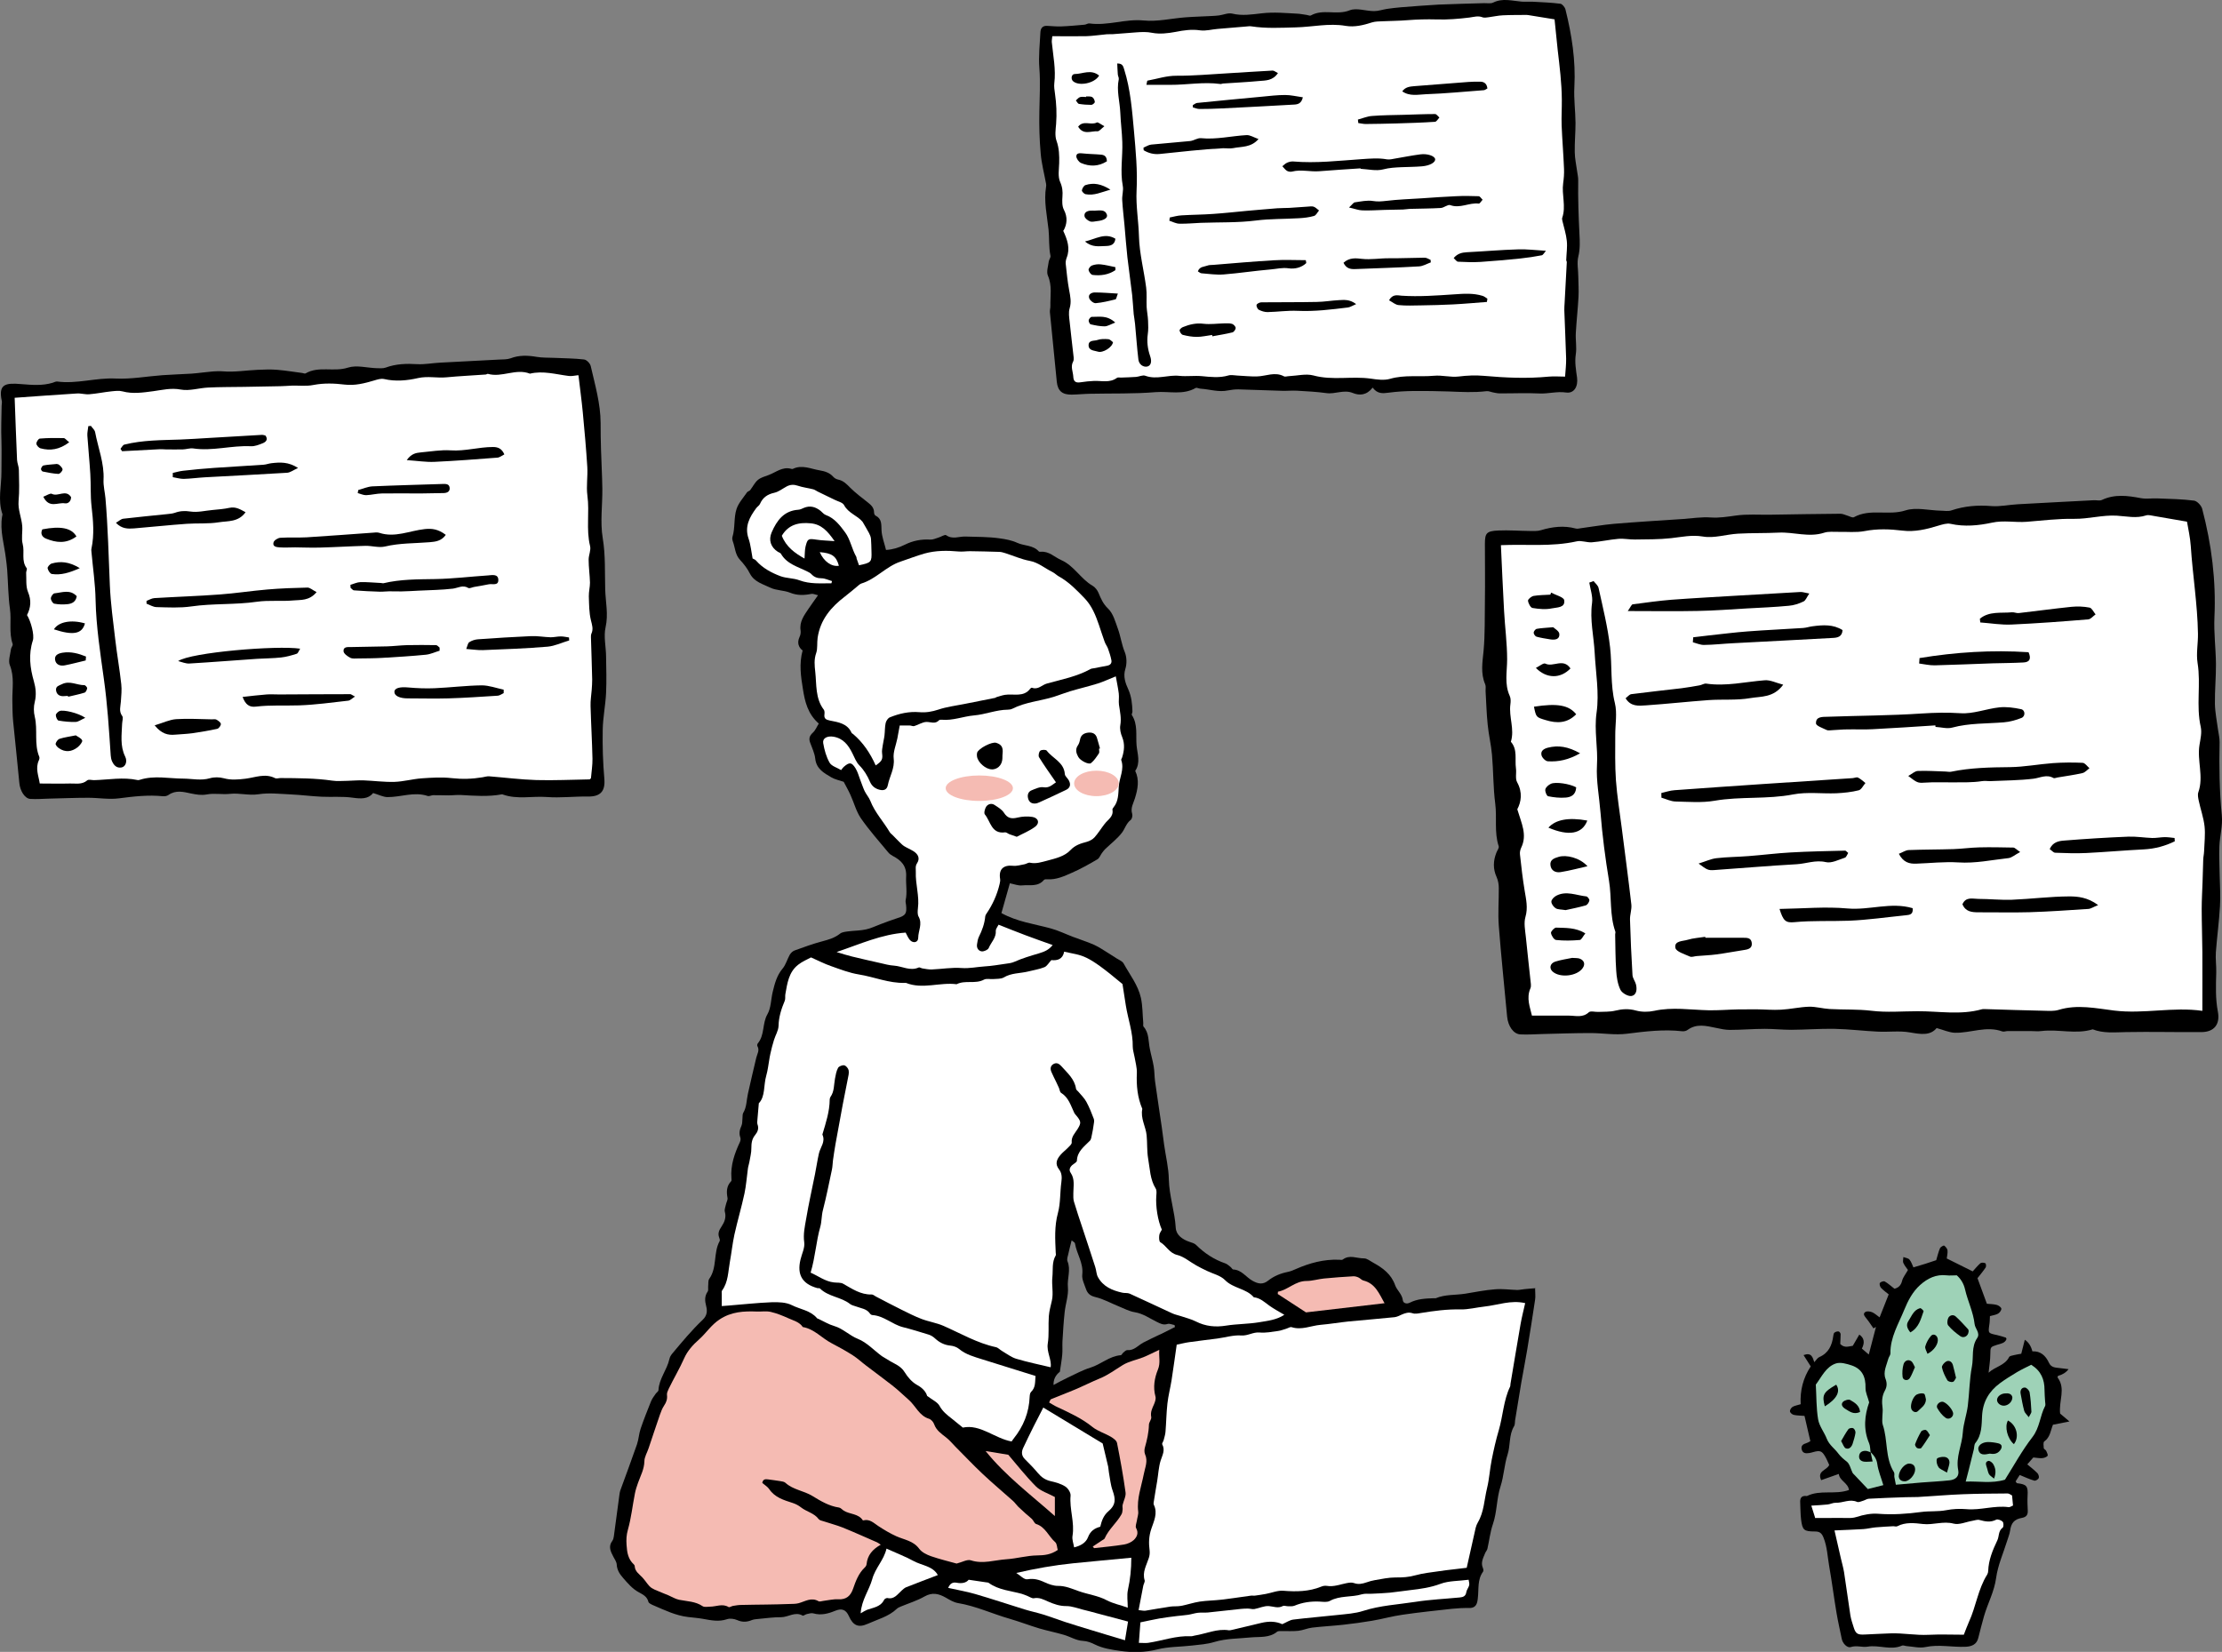 <?xml version="1.0" encoding="UTF-8"?>
<svg id="_レイヤー_2" data-name="レイヤー 2" xmlns="http://www.w3.org/2000/svg" viewBox="0 0 232 172.5">
  <rect x="0" y="0" width="232" height="172.5" fill="#808080" stroke="none"/>
  <defs>
    <style>
      .cls-1 {
        fill: #9ed2b7;
      }

      .cls-2 {
        fill: #fff;
      }

      .cls-3 {
        fill: #f5bbb3;
      }
    </style>
  </defs>
  <g id="img">
    <g id="top_cording">
      <g>
        <path d="M215.09,147.61c.23.2.53.45.98.83-.68.13-1.2.24-1.72.34-.25.62-.29,1.32-.91,1.75-.12.08-.07.46-.05.7.01.1.21.17.26.29.08.16.2.44.14.51-.13.14-.37.23-.58.24-.29.02-.59-.04-.91-.07-.19.22-.38.44-.63.72.37.31.73.59,1.05.91.12.12.2.39.15.52-.06.14-.34.31-.47.27-.49-.14-.96-.36-1.52-.59-.1.16-.27.42-.43.67.08.1.11.19.15.19,1.01.11,1.16.31,1.1,1.31-.03.52,0,1.05.02,1.57.02.44-.17.66-.61.74-.82.15-1.12.53-1.24,1.36-.05.35-.2.69-.3,1.03-.4,1.29-.97,2.55-1.15,3.86-.19,1.44-.88,2.67-1.27,4.02-.21.75-.41,1.52-.6,2.28-.16.64-.64.88-1.32.91-1.4.06-2.79-.27-4.2.03-.61.13-1.3-.05-1.95-.1-.16-.01-.36-.11-.49-.05-1.19.52-2.4-.1-3.61.11-.53.09-1.14-.16-1.74.04-.37.12-.85-.38-.94-.85-.18-.89-.39-1.78-.54-2.67-.28-1.65-.49-3.32-.78-4.97-.17-.97-.2-1.96-.57-2.9-.19-.49-.39-.68-.91-.68-1.16,0-1.31-.14-1.45-1.26-.07-.58-.06-1.17-.09-1.76-.03-.44.11-.72.6-.69.03,0,.07.02.1.01,1.38-.69,2.93-.11,4.39-.63-.08-.74-.99-.97-1.06-1.68-.68.24-1.25.44-1.84.65-.46-.99.59-1.01.84-1.59-.12-.25-.25-.59-.43-.89-.34-.59-.55-.65-1.28-.44-.13.04-.26.07-.39.09-.36.06-.69.02-.78-.4-.08-.36.15-.54.48-.63.12-.03.24-.11.43-.21-.2-.88-.4-1.75-.61-2.64-.43-.04-.79-.03-1.13-.11-.16-.04-.37-.22-.39-.36-.02-.15.13-.38.27-.47.22-.13.5-.17.85-.28-.08-1.4.25-2.75,1.05-3.95-.25-.39-.48-.76-.75-1.18.83-.31.95.23,1.12.74.21-.22.33-.45.52-.53.97-.42,1.33-1.22,1.46-2.19.02-.13.04-.29.12-.36.11-.09.29-.15.43-.13.09,0,.22.18.22.28,0,.36-.03.72-.04,1.03.46.47.92.23,1.31.19.24-.41.46-.79.68-1.17q.76.51.27,1.46c.17.15.39.33.72.62.28-1.07.52-1.97.75-2.88-.09.05-.17.1-.26.15-.25-.35-.48-.72-.75-1.05-.17-.22-.4-.46-.1-.66.16-.11.49-.06.7.02.27.11.49.33.79.54.32-.8.62-1.56.95-2.4-.21-.17-.53-.4-.8-.68-.11-.12-.19-.4-.12-.51.08-.12.39-.22.5-.16.33.18.61.44,1.02.76.35-.08.67-.29.8-.83.09-.36.36-.68.61-1.13-.13-.19-.35-.44-.48-.73-.08-.17,0-.41,0-.62.22.09.51.11.64.27.2.24.3.58.41.81.47-.14.86-.26,1.26-.38.38-.12.75-.25,1.12-.37.13-.44.23-.86.39-1.24.06-.14.37-.32.44-.28.16.11.33.32.35.5.03.31-.06.63-.08.84.98.49,1.85.92,2.71,1.35.27-.29.51-.6.8-.85.11-.09.37-.07.52,0,.07.03.1.33.04.43-.25.38-.55.73-.86,1.13.32.86.64,1.75.98,2.67.32.03.69.03,1.03.12.19.05.46.24.48.39.02.16-.17.42-.34.52-.24.14-.54.17-.85.26-.02.29-.01.59-.06.88-.13.91-.14.9.8,1.1.31.07.62.17.93.27.02,0,.02.06.06.15-.16.43-.61.48-1,.6-.69.22-.68.24-.69.97,0,.62-.11,1.23-.18,1.94.68-.64,1.69-.74,2.14-1.63.06-.13.34-.16.53-.21.25-.06.51-.1.74-.14.13-.51.25-.97.37-1.46q.58.37.79,1.21c.85-.05,1.39.45,1.73,1.19.23.5.65.5,1.07.55.3.04.6.07.98.12q-.4.52-1.1.7c-.02.06-.07.15-.04.18.87,1.17.1,2.42.26,3.78Z"/>
        <path class="cls-2" d="M205.04,170.71c-1.26,0-2.47-.05-3.67.01-1.34.07-2.67-.2-4.01-.15-.89.03-1.77.08-2.66.12-.75.04-.95-.08-1.16-.76-.13-.41-.27-.82-.34-1.24-.23-1.5-.43-3-.66-4.5-.08-.49-.22-.96-.33-1.44-.22-.95-.44-1.9-.67-2.93,1.08-.05,2.05-.08,3.02-.14.42-.03.84-.14,1.27-.18.62-.06,1.24-.08,1.86-.12.13,0,.29.06.39.01.87-.46,1.83-.34,2.7-.24,1.08.12,2.1-.33,3.2-.04.58.15,1.29-.18,1.94-.29.26-.04.54-.16.77-.09.59.16,1.14.27,1.73-.03.16-.08.53.05.68.21.11.11.11.54,0,.62-.48.35-.35.9-.56,1.33-.48,1.01-.91,2.03-.95,3.18,0,.13-.04.27-.1.38-.97,1.53-1.17,3.35-1.92,4.97-.18.39-.31.79-.53,1.33Z"/>
        <path class="cls-1" d="M197.95,155.06c-.06-.32-.12-.58-.16-.83-.02-.16.04-.36-.04-.49-.95-1.52-.62-3.34-1.17-4.95-.09-.27-.04-.58-.04-.88,0-.29.06-.59.02-.87-.09-.64-.08-1.24.24-1.82.22-.39.24-.78.07-1.23-.28-.72.11-1.41.29-2.1.05-.19.22-.37.22-.55-.03-1.68.84-3.07,1.44-4.55.4-.98.88-1.9,1.66-2.6.77-.69,1.67-1.14,2.77-1.01.32.04.64,0,1.06,0,.4.36.72.83.87,1.5.28,1.21.85,2.33.99,3.59.05.48.62.94.27,1.46-.63.92-.36,1.99-.55,2.97-.26,1.35-.26,2.74-.43,4.11-.12.93-.46,1.85-.52,2.78-.08,1.33-.76,2.56-.48,3.95.12.62-.25.98-.92,1.05-.95.1-1.91.15-2.86.22-.87.07-1.74.15-2.74.24Z"/>
        <path class="cls-1" d="M209.35,154.52c-1.42.43-2.7.14-4.11.2.12-.47.23-.87.33-1.27.18-.7.35-1.4.52-2.1.05-.22.03-.5.16-.66.68-.84.65-1.88.7-2.85.08-1.47.73-2.55,1.86-3.39.58-.43,1.2-.81,1.82-1.18.48-.28.98-.51,1.45-.75,1.04.65,1.39,1.54,1.39,2.63,0,.4.04.79.06,1.19,0,.17.07.36,0,.49-.54,1.03-.55,2.24-1.32,3.24-1.09,1.41-1.95,2.99-2.87,4.45Z"/>
        <path class="cls-1" d="M195.31,151.64c.35.35.63.7.7,1.25.1.71.39,1.39.63,2.2-.58.15-1.1.28-1.62.41-.48-.51-.94-.99-1.39-1.47-.07-.07-.15-.14-.2-.22-.2-.4-.29-.92-.6-1.17-.33-.26-.62-.49-.89-.85-.38-.52-.94-.88-1.2-1.53-.27-.7-.79-1.33-.91-2.04-.2-1.19-.17-2.42-.24-3.63.62-.82,1.06-1.87,2.11-2.21.48-.15,1.12.04,1.64.21,1.07.37,1.47,1.17,1.44,2.36-.01.46.23.92.38,1.5-.47,1.33-.64,2.79,0,4.28.12.29.1.64.15.96l-.08.04.05-.08Z"/>
        <path class="cls-2" d="M189.51,158.47c-.13-.42-.24-.75-.39-1.24.62-.04,1.16-.06,1.7-.12.29-.03.57-.19.85-.18.74.03,1.46-.43,2.23-.09.17.07.44-.07.66-.13.19-.06.37-.19.56-.2,1.28-.07,2.56-.12,3.83-.16.43-.02.86,0,1.29-.02,1.57-.09,3.13-.23,4.7-.29,1.56-.06,3.12-.07,4.68-.08.15,0,.3.13.46.21.03.34.06.67.1,1.05-.17.06-.32.19-.46.17-1.48-.2-2.92.34-4.39.21-.72-.06-1.42-.03-2.15.11-.83.16-1.71.07-2.55.18-1.51.2-3,.31-4.53.19-.74-.06-1.53.1-2.24.33-.37.12-.69.12-1.05.11-.65-.01-1.31,0-1.96,0-.43,0-.86,0-1.35,0Z"/>
        <path d="M205.54,139.06c-.03.47-.51.73-.87.47-.45-.32-.9-.69-1.25-1.11-.14-.16-.11-.57,0-.79.14-.28.51-.39.77-.16.46.41.88.89,1.3,1.34.06.06.05.19.06.24Z"/>
        <path d="M199.46,139.14c-.37-.46-.45-.81-.2-1.19.34-.51.54-1.16,1.22-1.34.09-.02.38.26.36.33-.29.81-.48,1.7-1.38,2.2Z"/>
        <path d="M204.23,143.88c-.08.12-.17.38-.33.43-.17.05-.5-.04-.58-.18-.24-.41-.46-.87-.56-1.33-.04-.18.24-.52.46-.63.3-.15.58.04.68.37.12.41.2.82.33,1.34Z"/>
        <path d="M198.25,154.16c.02-.62.62-1.33,1.09-1.32.39.01.62.22.62.62,0,.55-.61,1.23-1.08,1.23-.4,0-.61-.2-.63-.53Z"/>
        <path d="M201.09,146.14c-.02.61-.51.88-.84,1.22-.22.23-.61.05-.7-.27-.12-.42.21-1.3.6-1.47.22-.1.52-.16.73-.08.13.05.15.39.21.6Z"/>
        <path d="M199.94,142.77c-.21.45-.33.83-.54,1.15-.21.32-.7.24-.75-.13-.05-.43-.02-.9.1-1.32.09-.32.43-.56.78-.34.2.13.29.44.41.65Z"/>
        <path d="M203.93,147.63c0,.38-.45.67-.79.43-.36-.25-.65-.64-.87-1.02-.16-.29.19-.67.53-.66.39.02,1.13.84,1.13,1.25Z"/>
        <path d="M201.49,149.89c-.31.48-.58.92-.89,1.32-.06.08-.33.07-.44,0-.11-.07-.24-.3-.2-.4.17-.45.38-.9.63-1.32.07-.12.39-.21.51-.15.17.09.26.33.41.54Z"/>
        <path d="M201.25,141.38c-.09-.27-.29-.56-.23-.78.11-.39.32-.78.59-1.09.25-.29.64-.09.71.3.09.5-.37,1.22-1.08,1.57Z"/>
        <path d="M203.28,153.78c-.42-.26-.74-.36-.88-.57-.16-.23-.25-.61-.17-.86.04-.14.49-.23.75-.21.37.02.6.28.56.66-.03.27-.14.54-.26.99Z"/>
        <path d="M207.76,151.8c-.6.13-1.05.17-1.19-.38-.12-.43.35-.82.99-.83.36,0,.72.05,1.07.13.41.1.47.38.21.73-.32.44-.78.4-1.08.35Z"/>
        <path d="M211.83,148c-.21-.28-.42-.45-.48-.66-.16-.6-.27-1.21-.38-1.82-.06-.33.11-.64.45-.62.17,0,.45.29.49.49.11.67.16,1.36.19,2.04,0,.13-.13.27-.28.57Z"/>
        <path d="M210.27,150.81c-.68-.59-.99-1.81-.62-2.47.91.47,1.22,1.72.62,2.47Z"/>
        <path d="M210.11,145.89c.03.44-.38.86-.82.9-.4.04-.77-.25-.78-.59,0-.34.37-.66.84-.69.35-.03.66.02.76.38Z"/>
        <path d="M208.2,154.41c-.24-.21-.44-.31-.53-.47-.12-.22-.15-.5-.24-.74-.09-.26-.17-.56.18-.64.14-.03.41.17.5.33.23.4.35.84.09,1.52Z"/>
        <path d="M192.23,150.49c.26-.44.48-.86.76-1.24.08-.11.38-.17.51-.1.13.06.25.32.23.47-.05.38-.18.76-.29,1.13-.11.34-.36.63-.71.5-.2-.07-.3-.43-.49-.75Z"/>
        <path d="M190.53,146.86c-.32-1.18-.16-1.48,1.19-2.26.48.69.07,1.49-1.19,2.26Z"/>
        <path d="M194.21,147.45c-.68.31-1.1-.06-1.55-.33-.29-.18-.48-.46-.24-.72.16-.17.59-.3.76-.2.47.27.98.57,1.03,1.26Z"/>
        <path d="M195.31,151.64c.06.28.12.56.21.98-.34.01-.61.05-.88.02-.32-.04-.56-.23-.53-.58.03-.4.32-.56.68-.55.19,0,.37.11.55.16,0,0-.03-.04-.03-.04Z"/>
      </g>
      <g>
        <path d="M202.22,107.34c-.68.85-1.7.66-2.82.47-1.09-.19-2.23-.02-3.35-.08-1.49-.07-2.99-.26-4.48-.29-1.51-.03-3.03.09-4.54.1-.92,0-1.84-.1-2.76-.1-1.22,0-2.44.11-3.66.11-.48,0-.97-.11-1.44-.21-1.02-.21-2.03-.48-2.98.22-.15.11-.38.15-.56.13-1.93-.22-3.84.02-5.76.26-1.25.16-2.54-.07-3.81-.07-1.66,0-3.32.06-4.98.1-.78.02-1.56.08-2.34.04-.72-.04-1.28-.85-1.38-1.85-.29-3.16-.63-6.33-.87-9.49-.1-1.31.01-2.64,0-3.95,0-.38-.07-.78-.22-1.12-.4-.87-.37-1.71-.03-2.57.09-.23.3-.5.24-.67-.48-1.45-.17-2.96-.36-4.44-.22-1.69-.19-3.41-.34-5.11-.09-1.05-.35-2.09-.45-3.15-.12-1.16-.15-2.33-.22-3.5-.01-.24.05-.51-.04-.71-.5-1.15-.28-2.33-.17-3.49.16-1.73.11-3.47.14-5.2.03-1.99,0-3.99,0-5.98,0-1.12.17-1.33,1.39-1.39,1.1-.05,2.2.04,3.3.05.39,0,.79.03,1.15-.08,1.2-.36,2.39-.51,3.63-.18.17.05.38,0,.56-.03,1.16-.15,2.31-.36,3.48-.46,2.38-.2,4.77-.34,7.15-.5.98-.07,1.96-.23,2.93-.16.9.06,1.73-.08,2.6-.2,1.19-.17,2.42-.07,3.63-.09,2.43-.04,4.87-.08,7.3-.1.24,0,.47.12.71.19.24.07.55.26.7.17,1.7-.94,3.6-.13,5.39-.71,1.1-.35,2.43,0,3.66.03.38,0,.79.09,1.13-.03,1.37-.46,2.75-.57,4.18-.45.9.07,1.82-.14,2.74-.19,2.64-.15,5.28-.28,7.92-.42.29-.02.63.08.87-.03,1.34-.63,2.68-.45,4.06-.19.57.11,1.18,0,1.77.03,1.27.05,2.54.07,3.79.23.32.04.76.51.85.85.98,3.71,1.46,7.49,1.28,11.34-.07,1.61.14,3.23.16,4.85.01,1.39-.13,2.79-.11,4.18.02.91.21,1.82.33,2.73.06.43.17.86.16,1.29-.05,2.55-.02,5.08.23,7.62.11,1.06-.21,2.16-.25,3.25-.04,1.01.02,2.02.03,3.04.02,1.07.1,2.14.03,3.2-.09,1.61-.31,3.21-.43,4.81-.05.71.06,1.43.04,2.14-.04,1.36-.09,2.72.17,4.07.25,1.31-.38,2.12-1.71,2.13-2.63.02-5.26-.05-7.89,0-1.18.02-2.34.15-3.47-.29-1.76.55-3.57-.04-5.35.18-.39.05-.78,0-1.18,0-.78,0-1.55,0-2.33,0-.2,0-.42.1-.58.04-1.67-.61-3.3.18-4.95.14-.59-.02-1.16-.29-1.9-.49Z"/>
        <path class="cls-2" d="M228.35,54.5c.12.72.33,1.62.39,2.53.2,3.05.7,6.07.75,9.13.02,1.03-.2,2.08-.04,3.08.36,2.22-.17,4.46.33,6.67.13.59-.03,1.26-.13,1.88-.27,1.64.46,3.3-.12,4.94-.09.26-.02.59.04.88.19.9.51,1.78.61,2.69.09.85-.02,1.73-.05,2.6-.01.29-.08.58-.09.87-.03.78-.05,1.56-.07,2.34-.03.93-.09,1.86-.09,2.79,0,1.52.06,3.03.07,4.55.01,1.99,0,3.99,0,6.11-3.08-.44-6.11.35-9.21-.03-1.87-.23-3.85-.67-5.8-.07-.49.15-1.05.1-1.57.09-2.01-.04-4.01-.11-6.02-.17-.15,0-.3-.02-.44.02-2.22.62-4.45.19-6.69.2-1.61,0-3.21.15-4.84-.05-1.43-.17-2.89-.1-4.34-.18-.73-.04-1.45-.26-2.17-.24-.97.03-1.93.26-2.9.31-.86.05-1.73-.03-2.6-.04-.63,0-1.27,0-1.91.01-1.02.02-2.04.11-3.06.09-1.9-.04-3.79-.36-5.69.06-.6.13-1.3.13-1.89-.03-.75-.21-1.43-.17-2.17.01-.56.14-1.17.1-1.76.13-.34.02-.82-.13-1,.04-.65.6-1.37.35-2.07.35-1.26,0-2.51,0-3.87,0-.19-.86-.61-1.81-.16-2.85.06-.13.06-.29.05-.44-.17-1.65-.37-3.3-.53-4.96-.07-.68-.22-1.42-.04-2.05.28-.96.07-1.83-.08-2.75-.21-1.25-.35-2.51-.49-3.78-.03-.23.03-.5.13-.71.65-1.35.03-2.53-.41-4.01.4-.75.58-1.75-.02-2.83-.21-.39-.05-.96-.12-1.45-.13-.93.19-1.95-.53-2.77.41-1.31-.23-2.6-.05-3.91.04-.29.05-.63-.07-.88-.57-1.25-.27-2.53-.27-3.82,0-1.69-.23-3.37-.32-5.06-.13-2.29-.22-4.57-.33-6.86,2.63-.12,5.29.19,7.92-.4.49-.11,1.06.14,1.58.1.92-.07,1.84-.28,2.76-.36.57-.05,1.16.08,1.73.07,1.26-.02,2.52,0,3.77-.14,1.11-.12,2.16-.37,3.34-.17,1.17.2,2.42-.23,3.65-.3,1.41-.08,2.83-.04,4.24-.11,1.59-.08,3.16.53,4.76.01.45-.15.98-.08,1.47-.09.92-.02,1.86.09,2.75-.08,1.33-.26,2.63-.21,3.95-.05,1.3.16,2.53-.14,3.76-.52.41-.12.87-.27,1.26-.19,1.46.33,2.94.18,4.33-.12,1.24-.27,2.41,0,3.61-.09,1.66-.13,3.31-.34,4.97-.31,1.51.02,2.98-.42,4.46-.33,1.03.06,2.03.31,3.06-.03.26-.08.58.03.87.07,1.09.18,2.18.38,3.36.58Z"/>
        <path d="M166.37,60.66c.19.25.48.47.54.75.45,2.05.96,4.08,1.2,6.19.22,1.93.02,3.89.5,5.82.26,1.06.03,2.24.04,3.37,0,1.56-.04,3.13.07,4.69.12,1.65.39,3.28.6,4.92.34,2.68.7,5.36,1.01,8.05.06.52-.16,1.07-.14,1.6.06,1.93.14,3.85.26,5.78.02.32.27.63.36.96.13.52.08,1.13-.48,1.22-.35.05-.98-.31-1.14-.65-.29-.6-.4-1.32-.44-1.99-.09-1.26-.08-2.53-.11-3.79,0-.1.05-.21.02-.29-.61-1.72-.37-3.54-.66-5.3-.39-2.36-.7-4.75-.89-7.13-.13-1.65-.46-3.33-.37-4.92.12-1.85-.31-3.65-.04-5.53.29-2.03-.09-4.16-.2-6.25-.09-1.73-.52-3.44-.27-5.21.09-.68-.18-1.41-.29-2.11.15-.05.29-.11.44-.16Z"/>
        <path d="M202.07,75.75c-2.19.14-4.37.29-6.56.4-.88.05-1.76,0-2.64.02-.52,0-1.04.06-1.55.08-.19,0-.42.06-.58-.01-.41-.2-1.12-.44-1.13-.69-.04-.75.7-.68,1.21-.7,3.27-.12,6.55-.12,9.81-.34,1.37-.09,2.69-.12,4.07-.03,1.32.09,2.68-.46,4.04-.61.75-.08,1.54.03,2.29.19.43.09.46.74.04.91-.58.23-1.21.41-1.84.46-1.8.15-3.61.07-5.39.55-.54.15-1.16-.04-1.75-.07,0-.06-.01-.11-.02-.17Z"/>
        <path d="M173.47,82.81c.45-.1.9-.26,1.36-.29,3.06-.23,6.12-.43,9.17-.64,3.14-.21,6.28-.41,9.42-.62.19-.01.43-.13.57-.06.29.14.52.37.78.57-.23.26-.42.69-.7.76-.76.19-1.55.27-2.33.31-1.5.06-3.05-.16-4.51.12-2.72.53-5.49.19-8.21.66-1.33.23-2.72.11-4.08.08-.49-.01-.98-.26-1.47-.4,0-.16,0-.32-.01-.48Z"/>
        <path d="M199.23,81.04c.38-.21.69-.51,1-.53.97-.04,1.94.03,2.92.06.19,0,.38.06.56.02,2.03-.42,4.09-.46,6.16-.48,1.5-.02,2.99-.31,4.49-.42,1.03-.07,2.06-.08,3.09-.03.25.01.48.37.71.56-.24.18-.46.45-.73.51-.86.2-1.73.31-2.6.46-.14.02-.33.11-.42.06-.73-.42-1.39-.02-2.1.07-1.48.18-2.99.18-4.48.25-.29.01-.59-.05-.88,0-1.01.16-2.01.12-3.02.13-.99.01-2-.04-3,.03-.69.05-.78,0-1.69-.7Z"/>
        <path d="M186.18,71.51c-1.01,1.37-2.31,1.2-3.41,1.39-1.43.25-2.91.11-4.37.21-2.19.16-4.36.4-6.55.55-.75.05-1.58.15-2.12-.74.22-.17.39-.4.59-.43,1.75-.23,3.51-.41,5.26-.62.63-.08,1.25-.19,1.87-.3.24-.04.49-.22.71-.18,2.06.3,4.06-.19,6.09-.35.58-.05,1.19.27,1.93.46Z"/>
        <path d="M169.95,63.82c.31-.44.4-.7.52-.71,1.35-.18,2.7-.37,4.05-.48,2.29-.17,4.58-.29,6.87-.43,2.2-.13,4.4-.26,6.6-.38.23-.01.46.08.92.16-.26.37-.37.72-.6.83-.48.23-1.02.41-1.55.45-1.46.14-2.94.2-4.4.28-1.7.1-3.4.23-5.1.26-2.33.05-4.66.01-7.32.01Z"/>
        <path d="M192.97,89.07c-.11.17-.19.45-.35.5-.65.21-1.38.6-1.98.46-1.08-.25-2.04.16-3.05.22-2.88.16-5.75.41-8.62.61-.64.04-.74-.03-1.62-.68.72-.22,1.28-.49,1.86-.56,1.11-.13,2.24-.13,3.36-.22,1.46-.11,2.92-.3,4.39-.38,1.9-.11,3.8-.14,5.7-.19.07,0,.14.11.31.24Z"/>
        <path d="M176.79,66.55c.56-.07,1.13-.14,1.69-.2,1.32-.14,2.63-.31,3.95-.41,1.94-.15,3.88-.23,5.82-.36.34-.02.67-.14,1.01-.18,1.07-.14,2.14-.22,3.12.4-.04.73-.57.8-1.05.82-3.46.2-6.91.36-10.37.55-1.02.05-2.04.17-3.06.18-.38,0-.77-.18-1.15-.28.01-.17.03-.35.04-.53Z"/>
        <path d="M219.06,94.52c-.53.21-.77.39-1.03.4-2.04.13-4.09.28-6.13.34-1.76.05-3.53,0-5.3.01-.72,0-1.37-.05-1.7-.84.36-.82,1.08-.56,1.66-.56,1.16,0,2.33.13,3.49.09,2-.08,4-.34,5.99-.35.91,0,1.92.09,3.02.9Z"/>
        <path d="M185.8,94.92c2.48-.04,4.81-.26,7.11-.05,2.28.2,4.54-.7,6.79-.03.08.67-.32.7-.72.74-1.98.2-3.96.49-5.95.57-1.89.07-3.78-.03-5.67.15-.93.09-1.17-.14-1.56-1.38Z"/>
        <path d="M210.92,88.98c-.55.29-.87.59-1.21.63-1.75.19-3.46.57-5.25.45-1.45-.09-2.92.08-4.38.13-.73.03-1.35-.13-1.82-1.03.39-.15.71-.38,1.03-.39,1.56-.06,3.12-.05,4.67-.1.9-.03,1.8-.16,2.71-.18,1.18-.03,2.36,0,3.54.02.16,0,.32.2.71.46Z"/>
        <path d="M227.08,87.85c-1.01.5-2.09.79-3.25.85-2.01.1-4.01.28-6.02.38-1.07.05-2.15.01-3.22-.03-.19,0-.37-.24-.58-.38.32-.73.94-.85,1.49-.89,2.24-.18,4.49-.32,6.73-.41.82-.03,1.65.11,2.48.14.43.01.87-.08,1.3-.09.34,0,.69.05,1.04.09,0,.12.01.24.02.36Z"/>
        <path d="M206.71,64.62c.99-.82,2.21-.57,3.36-.68.23-.02.48.11.72.08,1.83-.21,3.65-.46,5.48-.65.63-.06,1.28-.04,1.9.08.25.05.42.46.63.71-.26.18-.5.5-.77.52-2.67.22-5.34.42-8.01.54-1.08.05-2.17-.14-3.26-.22-.01-.13-.03-.26-.04-.4Z"/>
        <path d="M200.43,68.72c3.76-.62,7.55-.86,11.37-.61.29.65.15,1.04-.53,1.07-1.07.06-2.14.06-3.21.09-2.02.07-4.04.16-6.05.21-.54.01-1.09-.12-1.63-.19.01-.19.03-.38.04-.57Z"/>
        <path d="M178.07,97.93c1.31,0,2.62,0,3.93,0,.4,0,.83-.01.9.52.07.51-.26.67-.7.74-1.01.15-2,.35-3.01.48-.68.09-1.36.11-2.04.17-.24.02-.52.14-.71.05-.55-.25-1.43-.51-1.51-.9-.15-.76.77-.69,1.28-.85.59-.18,1.22-.21,1.83-.31,0,.03.01.06.02.09Z"/>
        <path d="M160.16,73.8c2.43-.38,3.65-.17,4.41.79-.93.95-2.01.97-3.18.61-1-.3-1-.29-1.23-1.4Z"/>
        <path d="M163.46,95.04c-.49-.08-.82-.05-1.04-.2-.22-.14-.45-.46-.44-.69,0-.21.28-.49.51-.61,1.04-.55,2.09-.04,3.14.07.13.01.34.3.32.42-.04.2-.21.47-.39.52-.74.21-1.5.36-2.09.49Z"/>
        <path d="M164.14,100.03c.35.03.62,0,.83.09.44.19.56.56.29.96-.58.87-2.4,1.07-3.16.37-.37-.34-.26-.85.28-1.03.6-.19,1.24-.28,1.77-.39Z"/>
        <path d="M165.75,90.46c-.93.21-1.85.46-2.79.61-.52.09-1.02-.13-1.08-.74-.06-.57.43-.72.86-.85.77-.24,2.19.07,3.01.98Z"/>
        <path d="M161.96,61.89c.48.26,1.31.46,1.36.79.13.81-.79.74-1.28.85-.65.14-1.36.07-2.03-.04-.2-.03-.44-.48-.47-.76-.01-.16.36-.46.59-.5.57-.1,1.16-.09,1.74-.13.03-.07.05-.14.08-.21Z"/>
        <path d="M165.73,85.69c-.53,1.42-1.96,1.64-4.06.74.75-.84,2.1-1.1,4.06-.74Z"/>
        <path d="M164.97,78.67c-1.2.68-2.26.9-3.36.83-.24-.01-.6-.37-.66-.63-.11-.44.21-.67.66-.79,1.1-.28,2.11-.12,3.36.58Z"/>
        <path d="M164.57,82.23c-.04.8-.57,1.02-1.1,1.06-.61.05-1.24-.02-1.83-.14-.15-.03-.34-.5-.29-.72.05-.23.34-.47.58-.58.49-.23,1.98,0,2.64.37Z"/>
        <path d="M165.52,97.48c-.24.29-.39.66-.57.68-.82.07-1.66.09-2.48,0-.21-.02-.49-.45-.53-.73-.03-.16.35-.56.53-.56.99.04,2.03-.03,3.05.6Z"/>
        <path d="M163.98,69.8c-1.05,1.09-2.49,1.09-3.62-.05.37-.18.8-.55.99-.45.82.41,1.87-.62,2.62.5Z"/>
        <path d="M162.17,65.5c.13.13.61.39.64.69.06.58-.45.66-.94.58-.48-.08-.97-.15-1.44-.28-.14-.04-.3-.28-.3-.42,0-.14.19-.38.32-.4.48-.09.96-.1,1.71-.17Z"/>
      </g>
      <g>
        <path d="M143.31,40.49c-.63.8-1.37.83-2.06.55-.95-.39-1.84.15-2.77.01-1.01-.14-2.04-.19-3.06-.25-.53-.03-1.06.03-1.59.01-1.51-.04-3.02-.11-4.54-.15-.36,0-.72.04-1.07.11-.98.21-1.91-.12-2.87-.18-.18-.01-.4-.14-.52-.07-1.32.76-2.78.32-4.16.43-2.27.19-4.57.12-6.85.17-.64.01-1.27.08-1.91.09-1,.02-1.47-.39-1.57-1.34-.24-2.42-.48-4.84-.72-7.27-.02-.21.06-.43.05-.64-.02-1.06.2-2.13-.26-3.18-.17-.4.03-.98.09-1.47.03-.21.22-.42.18-.6-.19-.9-.11-1.83-.2-2.72-.16-1.5-.51-2.97-.26-4.48.02-.1.02-.22,0-.32-.19-1.05-.47-2.09-.56-3.15-.13-1.45-.17-2.92-.14-4.37.02-1.52.12-3.03,0-4.55-.1-1.24.05-2.5.11-3.75.02-.41.22-.69.68-.67.49.02.99.08,1.48.06.82-.03,1.63-.11,2.45-.18.18-.02.35-.16.52-.13,1.9.26,3.73-.5,5.66-.31,1.43.14,2.9-.22,4.36-.33.92-.07,1.85-.09,2.77-.14.24-.01.49-.03.73-.06.46-.06.95-.29,1.37-.19,1.05.26,2.1.08,3.1-.03,1.27-.15,2.5-.02,3.74.04.32.02.63.09.95.13.14.02.32.11.42.06,1.27-.73,2.71,0,4.05-.54.72-.29,1.7.08,2.56.08.45,0,.89-.16,1.34-.23.49-.07.98-.13,1.47-.17,1.31-.1,2.61-.21,3.92-.28,1.58-.07,3.16-.1,4.74-.15.32-.01.7.07.96-.06.99-.49,1.97-.18,2.96-.1.39.03.78,0,1.17.01.97.05,1.94.09,2.89.21.2.03.47.36.53.6.66,2.65,1.08,5.33.93,8.09-.07,1.25.11,2.51.12,3.76,0,1.02-.1,2.04-.08,3.06.01.67.16,1.33.25,2,.04.32.12.63.11.95-.03,1.86.04,3.72.13,5.58.04.74.08,1.57-.12,2.37-.16.66,0,1.4,0,2.11.01.71.06,1.42.02,2.13-.07,1.25-.21,2.49-.28,3.74-.04.74.11,1.49,0,2.21-.13.84.02,1.64.13,2.45.12.91-.3,1.67-1.14,1.55-.96-.14-1.84.14-2.77.1-1.39-.07-2.78,0-4.17-.01-.21,0-.43-.05-.64-.09-.25-.04-.5-.17-.74-.14-1.31.16-2.63.08-3.94.03-1.21-.04-2.43-.06-3.64-.05-.89.01-1.78.06-2.66.18-.6.08-1.15.13-1.64-.53Z"/>
        <path class="cls-2" d="M111.05,24.07c.36-.66.44-1.38.03-2.17-.2-.38-.18-.92-.15-1.37.04-.54,0-.99-.24-1.53-.25-.56-.12-1.3-.1-1.97.02-.79,0-1.55-.28-2.33-.19-.53-.09-1.18-.04-1.77.08-1.06.03-2.11-.12-3.16-.05-.35-.11-.72-.07-1.07.18-1.45-.12-2.86-.26-4.28-.02-.17.03-.35.05-.64,1.18,0,2.36.02,3.53,0,.71-.02,1.43-.14,2.14-.2.21-.02.42,0,.63-.01.82-.06,1.64-.13,2.46-.19.56-.04,1.1-.07,1.68.05.78.15,1.64.05,2.44-.1.86-.17,1.67-.29,2.56-.16.59.08,1.21-.1,1.82-.15.99-.09,1.98-.17,2.97-.25.18-.01.37-.05.54-.02,1.55.24,3.09.15,4.65.11,1.73-.04,3.46-.46,5.2-.16.94.16,1.86-.07,2.76-.36.35-.11.75-.1,1.12-.12.85-.04,1.71-.04,2.55-.11,1.03-.08,2.05-.11,3.08-.08,1.15.04,2.3-.06,3.44-.2.46-.06.89-.21,1.36-.02.18.07.42.01.63-.01.5-.06.99-.18,1.48-.2.79-.04,1.57-.03,2.36-.04.11,0,.22,0,.32.02.88.14,1.75.28,2.72.44.1,1.02.21,2.12.33,3.21.2,1.72.42,3.44.43,5.17.01.9-.05,1.79-.02,2.69.06,1.52.19,3.03.25,4.55.02.49-.02,1-.09,1.49-.17,1.2.32,2.42-.1,3.62-.03.09,0,.22.02.32.16.69.39,1.38.46,2.08.07.66-.04,1.34-.06,2.01,0,.07.06.14.06.2-.07,1.43-.15,2.85-.23,4.28-.01.25-.04.5-.03.76.06,1.68.14,3.36.19,5.04.01.6-.06,1.2-.11,1.89-.58,0-1.14-.05-1.7,0-2.26.22-4.51.12-6.76-.08-.9-.08-1.77-.04-2.66.07-.84.1-1.72-.16-2.56-.08-1.53.14-3.07-.12-4.59.32-.62.18-1.35.08-2.02-.02-1.98-.28-3.99.21-5.98-.33-.79-.21-1.7.03-2.55.07-.18,0-.4.09-.53.02-.95-.51-1.88-.01-2.82.01-.67.02-1.35-.06-2.03-.09-.32-.01-.67-.1-.96-.01-.93.27-1.84.16-2.78.07-.77-.07-1.56.05-2.33-.03-1.19-.13-2.37.43-3.56-.01-.27-.1-.63.09-.95.12-.53.04-1.06.05-1.59.07-.14,0-.32-.04-.42.03-.75.55-1.59.29-2.4.32-.46.02-.93.07-1.39.14-.49.08-.75-.05-.77-.6-.03-.52-.31-1.04-.01-1.57.06-.12.06-.29.05-.43-.14-1.24-.29-2.49-.42-3.73-.05-.46-.13-.97,0-1.39.2-.66.07-1.26-.05-1.9-.17-.91-.26-1.84-.36-2.76-.02-.2.03-.43.1-.62.39-.98.08-1.87-.37-2.84Z"/>
        <path d="M116.66,6.63c.58-.01.62.33.72.63.66,2.09.82,4.27,1.02,6.44.18,2.06.38,4.14.27,6.2-.08,1.62.21,3.2.25,4.8.05,1.78.52,3.54.75,5.32.09.66.02,1.35.05,2.02.03.49.13.97.15,1.46.02.46.04.94-.03,1.4-.11.79-.01,1.55.25,2.3.2.58.07,1-.32,1.08-.4.08-.85-.22-.91-.73-.15-1.24-.23-2.48-.35-3.73-.03-.34-.1-.68-.14-1.02-.06-.66-.09-1.33-.16-1.99-.15-1.32-.35-2.63-.5-3.95-.12-1.1-.2-2.21-.3-3.32-.08-.88-.19-1.76-.24-2.64-.03-.49.15-1.01.06-1.48-.29-1.53,0-3.05-.05-4.57-.03-1.03-.17-2.06-.21-3.09-.05-1.16-.41-2.3-.16-3.48.03-.16-.09-.34-.1-.52-.03-.37-.04-.74-.06-1.13Z"/>
        <path d="M142.05,17.58c-1.43.1-2.86.18-4.29.3-.96.08-1.91-.21-2.87.04-.16.04-.38,0-.52-.08-.19-.12-.32-.32-.48-.48.16-.12.3-.28.48-.36.19-.09.42-.15.63-.14,2.4.21,4.78-.08,7.16-.24.9-.06,1.76-.14,2.65.02.3.05.63-.05.95-.1.84-.14,1.68-.31,2.53-.42.74-.1,1.48.16,1.55.48.07.34-.52.7-1.38.77-.71.06-1.44.06-2.15.09-.64.03-1.26.06-1.9.23-.73.19-1.56-.02-2.35-.06,0-.02,0-.04,0-.05Z"/>
        <path d="M122.14,22.71c.41-.08.81-.2,1.22-.22,1.1-.07,2.2-.07,3.3-.15,1.18-.08,2.35-.21,3.52-.32,1.06-.09,2.11-.19,3.17-.27.42-.03.84-.02,1.25-.04.64-.04,1.27-.09,1.91-.13.22-.01.45-.06.64,0,.21.07.38.26.57.4-.17.2-.31.51-.52.57-.51.15-1.05.21-1.59.24-1.49.09-2.99.05-4.49.24-1.89.24-3.82.17-5.74.24-.74.03-1.49.11-2.23.09-.36,0-.71-.2-1.06-.31.02-.12.03-.23.05-.35Z"/>
        <path d="M140.86,21.66c.32-.29.45-.51.6-.53.63-.09,1.29-.24,1.9-.14.48.08.88.04,1.35-.01,1.23-.15,2.48-.19,3.72-.27,1.19-.08,2.39-.17,3.58-.22.79-.04,1.58-.03,2.37,0,.15,0,.28.24.42.37-.14.14-.29.42-.41.4-1-.12-1.94.54-2.97.16-.26-.09-.65.28-.99.3-1.03.06-2.06.06-3.1.09-.29,0-.57.06-.85.07-.64.02-1.28.02-1.92.04-.77.02-1.55.08-2.32.05-.4-.01-.79-.17-1.38-.3Z"/>
        <path d="M131.4,14.52c-.78.91-1.78.77-2.65.95-.34.07-.71,0-1.06.01-2.21.11-4.41.38-6.61.6-.62.06-1.17-.09-1.67-.39l-.02-.27c.27-.11.53-.29.8-.32,1.35-.14,2.71-.23,4.06-.37.39-.04.77-.33,1.14-.3,1.61.16,3.17-.23,4.76-.32.38-.02.78.25,1.25.41Z"/>
        <path d="M133.44,7.62c-.55.83-1.31.78-1.99.84-1.24.12-2.48.17-3.72.26-.11,0-.22.07-.32.05-1.75-.24-3.49.1-5.23.09-.81,0-1.62,0-2.48,0,.06-.26.07-.44.11-.44,1.01-.18,1.98-.52,3.05-.51,1.74.01,3.48-.15,5.22-.25,1.6-.09,3.2-.21,4.8-.29.15,0,.3.14.56.27Z"/>
        <path d="M124.54,10.98c.15-.08.29-.21.45-.23,2.24-.23,4.49-.44,6.73-.65.82-.08,1.65-.18,2.47-.18.59,0,1.18.15,1.84.24-.14.63-.5.74-.9.76-2.51.14-5.02.28-7.53.4-.79.04-1.58.06-2.37.06-.23,0-.45-.11-.68-.16,0-.08,0-.16-.01-.24Z"/>
        <path d="M136.39,27.47c-.51.49-1.22.64-1.84.55-.67-.1-1.28.07-1.91.12-1.63.14-3.25.39-4.88.52-.76.06-1.54-.06-2.31-.12-.12,0-.23-.12-.38-.2.18-.52.65-.47.98-.6.19-.08.43-.06.64-.08,2.11-.17,4.21-.36,6.32-.48,1.11-.07,2.22-.01,3.33-.01.02.1.04.21.05.31Z"/>
        <path d="M155.26,31.53c-1.19.09-2.38.2-3.57.26-1.1.06-2.2.08-3.31.1-.78.01-1.57.05-2.35-.03-.34-.03-.65-.32-1-.5.38-.69.91-.51,1.32-.48,1.83.12,3.64-.02,5.46-.14,1.01-.07,2.01-.15,3,.16.18.06.33.19.49.29-.02.11-.03.23-.05.34Z"/>
        <path d="M141.59,31.76c-.43.18-.64.33-.86.35-1.73.21-3.46.43-5.23.35-1.05-.05-2.11.11-3.16.13-.3,0-.63-.1-.9-.24-.14-.07-.28-.37-.24-.51.04-.13.32-.27.5-.27,1.93-.02,3.85,0,5.78-.04.78-.01,1.56-.15,2.35-.19.52-.02,1.07-.1,1.76.41Z"/>
        <path d="M140.29,27.43c.6-.55,1.29-.47,1.89-.4.96.11,1.9-.07,2.85-.06,1.24.01,2.49-.05,3.73-.06.2,0,.41.15.61.23,0,.08.01.17.02.26-.41.15-.82.4-1.24.42-2.22.13-4.44.19-6.67.28-.5.02-.93-.07-1.21-.67Z"/>
        <path d="M151.78,26.95c.4-.48.86-.58,1.38-.61,1.79-.09,3.58-.25,5.37-.3.91-.03,1.83.09,2.88.15-.19.22-.3.45-.44.47-.73.14-1.46.25-2.2.33-1.39.14-2.78.27-4.17.36-.78.05-1.57.02-2.36-.02-.15,0-.29-.23-.46-.38Z"/>
        <path d="M155.31,9.23c-.15.08-.26.18-.39.19-2.02.15-4.04.35-6.06.42-.79.03-1.66.25-2.45-.3.32-.45.77-.5,1.23-.54,1.89-.14,3.77-.3,5.66-.44.43-.03.86-.04,1.29-.03.4.02.65.23.71.7Z"/>
        <path d="M141.8,12.48c.49-.13.97-.34,1.46-.37,1.1-.09,2.2-.09,3.3-.12,1.09-.03,2.19-.08,3.28-.08.15,0,.3.24.45.36-.15.16-.3.44-.46.45-1.34.09-2.68.13-4.03.17-1.07.03-2.14.05-3.21.06-.26,0-.51-.07-.77-.1-.01-.12-.02-.25-.04-.37Z"/>
        <path d="M126.55,34.98c-.53.07-1.06.2-1.59.2-.49,0-.99-.09-1.46-.21-.15-.04-.31-.28-.34-.46-.02-.09.19-.29.34-.35.69-.28,1.39-.45,2.16-.35.7.08,1.41-.02,2.12-.04.29,0,.59-.03.86.05.16.05.37.27.38.43,0,.15-.19.42-.34.46-.69.17-1.4.28-2.1.41,0-.05-.02-.09-.02-.14Z"/>
        <path d="M115.56,16.85c-.89.56-1.8.55-2.69.17-.23-.1-.49-.46-.49-.7,0-.34.35-.34.67-.3.63.07,1.27.07,1.91.13.35.03.61.19.61.71Z"/>
        <path d="M116.72,30.65c-.13.32-.16.58-.25.61-.68.17-1.37.34-2.07.4-.22.02-.61-.29-.68-.53-.13-.4.26-.59.59-.59.77,0,1.53.07,2.42.12Z"/>
        <path d="M114.76,7.89c-.47.82-2.1,1.14-2.72.59-.26-.23-.17-.75.17-.75.83,0,1.69-.54,2.55.16Z"/>
        <path d="M116.21,35.72c-.06.55-1.07,1.17-1.58,1-.36-.12-.96-.09-.97-.66,0-.57.58-.44.9-.55.36-.13.78-.12,1.16-.09.19.02.36.22.48.31Z"/>
        <path d="M116.46,28.21c-.72.49-1.54.6-2.38.5-.17-.02-.38-.31-.42-.51-.03-.13.18-.41.34-.47.29-.11.63-.16.94-.12.51.05,1.01.19,1.52.29,0,.1,0,.2,0,.31Z"/>
        <path d="M113.27,25.22c1.17-.27,2.1-.95,3.19-.29-.07.63-.5.75-.99.76-.7.01-1.43.18-2.19-.48Z"/>
        <path d="M115.95,19.8c-.98.28-1.73.65-2.6.48-.16-.03-.4-.28-.39-.4.03-.2.2-.49.37-.55.85-.28,1.66-.13,2.62.48Z"/>
        <path d="M116.45,33.68c-.49.19-.8.39-1.11.4-.49,0-.98-.1-1.46-.21-.11-.03-.23-.29-.21-.43.02-.13.21-.36.32-.35.76.02,1.57-.22,2.46.6Z"/>
        <path d="M114.25,22c.65-.03,1.13-.13,1.32.41.12.34-.29.61-1.02.68-.25.03-.53.11-.74.03-.23-.09-.52-.31-.57-.52-.08-.38.23-.57.59-.6.21-.02.43,0,.42,0Z"/>
        <path d="M112.57,13.23c.54-.72,1.34-.11,1.95-.44.12-.06.41.19.79.39-.32.25-.53.54-.72.53-.67-.05-1.46.43-2.02-.48Z"/>
        <path d="M113.41,10.07c.21.02.46-.03.63.07.15.09.26.33.27.51,0,.1-.23.3-.36.3-.43,0-.86-.03-1.29-.1-.13-.02-.22-.24-.33-.36.15-.12.27-.3.44-.35.19-.06.42-.01.63-.01,0-.02,0-.03,0-.05Z"/>
      </g>
      <g>
        <path d="M38.94,82.84c-.52.62-1.26.58-2.13.46-1.06-.15-2.16-.05-3.23-.1-1.07-.05-2.13-.19-3.2-.24-1.13-.05-2.28-.19-3.38-.02-1.02.16-1.99-.15-2.99-.04-.8.09-1.63-.09-2.41.06-.6.11-1.11.01-1.66-.1-.79-.17-1.58-.38-2.34.15-.15.11-.39.16-.58.14-1.55-.16-3.07.02-4.61.22-1.06.14-2.17-.07-3.25-.06-1.36,0-2.72.06-4.08.09-.64.02-1.28.07-1.92.03-.58-.04-1.07-.86-1.14-1.66-.2-2.16-.44-4.31-.65-6.46-.07-.72-.07-1.44-.08-2.16-.02-1.23.23-2.45-.26-3.68-.19-.46.04-1.1.11-1.66.02-.19.23-.41.18-.56-.41-1.2-.11-2.44-.28-3.65-.19-1.35-.19-2.73-.29-4.09-.03-.39-.08-.78-.13-1.17-.17-1.47-.65-2.91-.4-4.42.01-.08.05-.17.03-.24-.5-1.47-.09-2.93-.1-4.4,0-1.06.03-2.15,0-3.22-.05-1.23,0-2.46.02-3.69,0-.16.05-.33.02-.48-.39-1.79.38-1.92,2.02-1.78,1.11.09,2.2.19,3.29-.14.15-.05.32-.14.46-.13,2.05.28,4.05-.41,6.1-.31,1.63.08,3.27-.23,4.91-.35,1-.07,2.01-.1,3.01-.16.39-.02.78-.08,1.18-.12.71-.07,1.39-.18,2.14-.12,1.19.1,2.4-.11,3.6-.16.69-.03,1.38-.06,2.06,0,.87.07,1.73.22,2.6.33.12.02.27.09.35.04,1.38-.8,2.95-.12,4.42-.6.9-.29,2,.03,3,.06.31,0,.65.04.93-.06,1.08-.4,2.18-.43,3.32-.36.79.04,1.58-.12,2.38-.16,2.05-.11,4.1-.21,6.15-.32.4-.02.83,0,1.19-.13.91-.35,1.81-.31,2.75-.15.59.1,1.21.07,1.81.1,1.04.05,2.09.05,3.12.17.27.03.64.41.7.7.45,1.96,1.02,3.9,1.03,5.93,0,.92.01,1.83.04,2.75.04,1.37.12,2.74.14,4.11.02,1.72-.24,3.49.04,5.16.3,1.81.21,3.61.26,5.39.04,1.29.34,2.58.04,3.92-.22.96.04,2.02.05,3.04.02,1.28.06,2.56,0,3.83-.06,1.28-.33,2.56-.35,3.84-.03,1.71.02,3.42.17,5.12.11,1.28-.39,1.87-1.71,1.85-1.44-.02-2.88.16-4.31.05-1.52-.11-3.06.27-4.55-.25-.04-.01-.08-.04-.12-.03-1.43.27-2.86.15-4.29.07-.44-.02-.88.04-1.32.04-.52,0-1.04-.03-1.56-.02-.2,0-.42.14-.59.08-1.42-.47-2.79.13-4.19.12-.44,0-.88-.24-1.52-.43Z"/>
        <path class="cls-2" d="M60.4,39.21c.15,1.31.33,2.58.45,3.86.18,1.89.35,3.79.47,5.69.06,1-.12,2.01.01,2.99.24,1.75-.15,3.52.28,5.27.11.43-.15.94-.15,1.42,0,.8.12,1.6.14,2.4,0,.47-.13.95-.12,1.43.03.84.02,1.7.22,2.51.12.49.27.91.05,1.39-.05.11-.05.24-.05.36.04,1.47.1,2.95.13,4.42,0,.36-.02.73-.05,1.09-.04.56-.14,1.13-.12,1.69.05,1.84.16,3.67.2,5.51.01.67-.1,1.33-.16,2.03-.03.02-.09.11-.15.12-1.85.03-3.7.12-5.55.07-1.64-.05-3.27-.26-4.91-.39-.23-.02-.47.06-.71.1-1.07.18-2.12.21-3.21.09-1.03-.12-2.1-.05-3.14.02-.95.07-1.9.34-2.85.37-1.08.03-2.17-.12-3.25-.16-.56-.02-1.11.04-1.67.05-.52,0-1.05.06-1.57-.02-1.79-.26-3.59-.26-5.39-.27-.2,0-.44.09-.6,0-1.04-.52-2.07-.05-3.08.07-.77.09-1.5.16-2.26-.05-.45-.12-.99-.13-1.44,0-.93.27-1.83.05-2.75.04-1.52,0-3.05-.36-4.56.12-.08.02-.16.05-.24.03-1.52-.33-3.04-.03-4.55.01-.24,0-.57-.1-.71.02-.56.48-1.2.31-1.81.33-1.02.03-2.05,0-3.15,0-.11-.78-.49-1.58-.09-2.43.05-.1.08-.26.04-.36-.56-1.35-.14-2.8-.47-4.18-.12-.49-.13-1.06,0-1.55.18-.74.11-1.44-.09-2.14-.41-1.42-.58-2.83-.11-4.28.18-.57-.21-2.01-.61-2.65.4-.78.47-1.54.1-2.42-.24-.59-.15-1.33-.19-2,0-.16.12-.38.06-.47-.59-.77-.2-1.69-.42-2.52-.16-.6,0-1.27-.05-1.9-.07-.87-.46-1.68-.38-2.6.1-1.07.05-2.16.03-3.24,0-.35-.17-.7-.19-1.05-.1-2.2-.17-4.41-.25-6.49,2.16-.15,4.33-.32,6.5-.45.43-.03.87.12,1.3.08.76-.06,1.51-.22,2.27-.3.4-.04.82-.1,1.19,0,1.08.29,2.16.12,3.22-.02.95-.13,1.85-.36,2.86-.17.92.17,1.92-.17,2.88-.21,1.23-.06,2.47-.05,3.71-.07,1.26-.02,2.53-.04,3.79-.07.41,0,.81-.05,1.22-.06.76-.02,1.53.08,2.26-.07,1.1-.21,2.17-.17,3.25-.04,1.07.13,2.08-.13,3.09-.43.33-.1.71-.22,1.03-.15,1.2.28,2.42.16,3.55-.1,1.03-.23,1.99.02,2.98-.08,1.36-.13,2.72-.19,4.08-.29.08,0,.17-.09.23-.07,1.47.42,2.92-.6,4.39-.02,1.37-.33,2.7.07,4.05.24.3.04.62-.04.99-.08Z"/>
        <path d="M9.48,44.46c.15.22.4.42.45.66.31,1.66.97,3.25.88,4.98-.03.64.14,1.28.2,1.92.26,3.03.33,6.07.46,9.11.08,1.88.34,3.76.56,5.63.18,1.56.46,3.12.63,4.68.07.6,0,1.21-.04,1.82-.03.51-.23,1.01.14,1.51.13.17,0,.53-.01.81-.04,1.16-.23,2.31.32,3.43.25.5.04,1.04-.36,1.13-.53.11-.83-.23-1.02-.66-.08-.18-.11-.39-.13-.59-.1-1.36-.17-2.72-.29-4.08-.11-1.29-.24-2.58-.42-3.87-.38-2.75-.81-5.49-.87-8.28-.03-1.67-.28-3.34-.43-5.01-.01-.12-.03-.25,0-.36.31-1.47.18-2.92.01-4.4-.13-1.12-.06-2.26-.13-3.38-.08-1.35-.22-2.69-.31-4.03-.02-.32.07-.65.1-.98.08,0,.16-.02.24-.02Z"/>
        <path d="M46.54,55.86c-.45.64-1.07.71-1.66.76-1.56.13-3.13.08-4.68.45-.64.15-1.36-.08-2.04-.07-1.56.04-3.12.14-4.69.18-.88.03-1.77-.01-2.65-.02-.54,0-1.09.04-1.63,0-.3-.02-.76-.07-.63-.52.06-.22.45-.46.7-.48.92-.06,1.84,0,2.76-.05,2.29-.14,4.57-.32,6.86-.48.24-.02.51-.06.72.01,1.64.54,3.17-.22,4.75-.39.74-.08,1.4,0,2.19.6Z"/>
        <path d="M33.05,61.84c-.77.92-1.65.79-2.4.86-1.27.12-2.58-.04-3.83.14-2.28.33-4.58.16-6.86.49-1.18.17-2.4.1-3.6.07-.36,0-.71-.23-1.06-.36,0-.1,0-.19,0-.29.27-.1.53-.27.81-.29,2.28-.14,4.56-.21,6.83-.38,1.66-.12,3.31-.38,4.97-.52,1.4-.12,2.8-.17,4.2-.2.26,0,.53.26.92.46Z"/>
        <path d="M36.56,61.08c.36-.1.71-.28,1.07-.29.72-.02,1.43.06,2.15.09.08,0,.17.04.24.03,1.79-.43,3.6-.41,5.42-.44,1.84-.03,3.67-.26,5.51-.38.41-.03,1.05-.18,1.08.44.03.69-.64.4-1.02.49-.51.11-1.03.19-1.54.28-.19.04-.45.17-.57.1-.58-.35-1.07,0-1.61.07-1.18.14-2.38.15-3.57.21-.6.03-1.21.07-1.81.08-.43.01-.86-.02-1.29-.01-.32,0-.64.05-.95.04-.9-.03-1.8-.07-2.7-.14-.13,0-.24-.17-.37-.27,0-.11,0-.21-.01-.32Z"/>
        <path d="M12.11,54.59c.32-.18.52-.39.75-.42,1.52-.18,3.05-.32,4.57-.48.28-.03.57-.05.83-.14.54-.2,1.05-.22,1.64-.13.73.11,1.51-.09,2.27-.16.6-.06,1.21-.1,1.79-.23.67-.14,1.14.17,1.68.46-.75,1.05-1.85.9-2.79,1.05-1.1.18-2.23.08-3.35.16-1.84.13-3.67.33-5.51.48-.63.05-1.28.05-1.88-.58Z"/>
        <path d="M12.58,46.87c.13-.15.24-.4.4-.44,1.92-.48,3.89-.46,5.85-.53.96-.04,1.93-.1,2.89-.16,1.89-.11,3.77-.22,5.66-.33.11,0,.23.05.33.07.31.4.06.66-.24.79-.41.17-.86.35-1.28.33-2.01-.1-3.99.53-6.01.23-.35-.05-.72.09-1.08.1-.59.02-1.19,0-1.79,0-.2,0-.41-.03-.61-.02-1.32.07-2.63.14-3.95.21-.06-.08-.12-.17-.17-.25Z"/>
        <path d="M18.59,69.04c1.34-.92,10.33-1.66,12.75-1.3-.14.21-.21.48-.36.53-.53.17-1.08.33-1.64.39-.83.09-1.66.09-2.5.14-2.36.16-4.71.35-7.07.49-.39.02-.79-.16-1.18-.26Z"/>
        <path d="M18.03,49.39c.36-.08.72-.19,1.09-.23,1.08-.12,2.16-.23,3.25-.3,1.72-.12,3.44-.21,5.15-.33.28-.02.55-.13.83-.16.88-.1,1.75-.16,2.77.5-.49.22-.81.48-1.15.5-2.84.18-5.68.31-8.52.47-.76.04-1.52.15-2.28.17-.37,0-.75-.12-1.13-.18,0-.14,0-.29,0-.43Z"/>
        <path d="M52.59,72.38c-.2.09-.4.25-.61.27-1.72.11-3.45.23-5.17.28-1.41.04-2.82,0-4.24,0-.83,0-1.38-.26-1.39-.66-.01-.42.56-.56,1.44-.48.91.08,1.84.12,2.75.08,1.64-.07,3.29-.28,4.93-.3.76,0,1.53.29,2.29.45,0,.12,0,.24,0,.36Z"/>
        <path d="M37.08,72.73c-.33.21-.52.42-.72.44-1.7.19-3.41.43-5.11.49-1.51.05-3.02-.05-4.52.13-.71.09-1.1-.22-1.4-1.01.9-.1,1.71-.2,2.51-.26.43-.03.86,0,1.29,0,.04,0,.08,0,.12,0,2.44-.01,4.89-.03,7.33-.03.07,0,.14.07.5.26Z"/>
        <path d="M45.91,67.95c-.48.14-.95.37-1.44.42-1.51.15-3.03.24-4.55.33-.84.05-1.68.05-2.52.06-.28,0-.6.05-.83-.07-.29-.15-.68-.43-.7-.68-.04-.52.49-.43.82-.44,1.24-.04,2.47-.03,3.71-.07.7-.02,1.4-.11,2.1-.13,1.01-.02,2.02-.02,3.03,0,.13,0,.25.17.37.26,0,.1,0,.21,0,.31Z"/>
        <path d="M59.43,66.88c-.75.22-1.49.58-2.25.65-2.25.19-4.51.27-6.76.36-.52.02-1.04-.07-1.74-.12.13-.31.16-.61.32-.71.26-.17.6-.28.91-.3,1.85-.13,3.69-.25,5.54-.33.68-.03,1.36.1,2.04.12.36,0,.72-.09,1.07-.09.28,0,.57.07.85.11,0,.1.01.21.02.31Z"/>
        <path d="M52.66,47.45c-.26.13-.48.32-.72.34-2.19.17-4.39.34-6.58.44-.89.04-1.78-.11-2.89-.18.49-.7.99-.76,1.49-.81,1.03-.09,2.08-.28,3.1-.21,1.5.1,2.93-.35,4.41-.35.55,0,.92.17,1.19.77Z"/>
        <path d="M37.41,51.17c.49-.13.97-.35,1.46-.38,2.45-.11,4.9-.17,7.34-.25.34-.01.7-.02.74.41.03.4-.27.53-.64.54-.8,0-1.59.04-2.39.04-1.35,0-2.69-.02-4.04,0-.55.01-1.11.16-1.66.18-.29,0-.58-.14-.87-.22.02-.11.04-.22.06-.33Z"/>
        <path d="M16.14,75.75c.9-.27,1.56-.6,2.25-.65,1.24-.08,2.48,0,3.73.02.16,0,.35-.04.48.03.19.11.45.29.46.45.01.17-.21.47-.38.51-.86.19-1.73.33-2.6.46-.6.08-1.2.1-1.8.15-.75.07-1.41-.09-2.12-.96Z"/>
        <path d="M7.98,56.02c-1.08.8-2.13.65-3.17.23-.39-.16-.63-.5-.39-.97,1.92-.37,3.05-.15,3.56.74Z"/>
        <path d="M7.07,72.67c-.16,0-.32.03-.48.03-.42,0-.7-.22-.74-.64-.03-.4.3-.46.61-.61.82-.41,1.57.11,2.35.1.1,0,.3.22.29.32-.02.17-.14.42-.27.46-.56.18-1.15.29-1.72.43l-.02-.09Z"/>
        <path d="M8.95,68.97c-.73.17-1.45.37-2.18.51-.48.1-.95-.07-1.02-.59-.08-.5.4-.67.79-.73.87-.14,1.67.09,2.44.4-.01.13-.02.27-.03.4Z"/>
        <path d="M7.91,76.79c.19.14.56.28.67.53.06.15-.25.53-.47.71-.63.49-1.31.57-1.99.08-.15-.11-.34-.33-.31-.45.05-.2.23-.45.42-.51.49-.16,1.01-.22,1.69-.36Z"/>
        <path d="M7.22,46.19c-1.02.77-1.97.9-2.98.63-.19-.05-.43-.31-.44-.49-.01-.17.21-.52.36-.53.83-.07,1.66-.07,2.49-.05.15,0,.29.22.58.44Z"/>
        <path d="M8.33,59.33c-1.09.49-1.97.75-2.92.61-.18-.03-.4-.38-.44-.6-.02-.14.24-.44.42-.49.91-.26,1.81-.21,2.94.48Z"/>
        <path d="M5.63,65.72c.47-.78,1.8-1.04,3.24-.62-.3,1.11-1.23,1.28-3.24.62Z"/>
        <path d="M8.01,62.27c-.09.58-.5.77-.94.82-.47.05-.95.04-1.41-.05-.15-.03-.35-.36-.35-.55,0-.19.22-.51.38-.53.79-.08,1.64-.45,2.33.31Z"/>
        <path d="M8.91,74.96c-.46.2-.73.42-1,.43-.6.02-1.2-.04-1.79-.14-.14-.02-.29-.37-.29-.57,0-.14.21-.34.37-.42.39-.18,1.99.19,2.72.71Z"/>
        <path d="M4.53,51.87c.34-.13.71-.39.88-.3.65.34,1.46-.51,2.01.34,0,.42-.28.71-.66.65-.72-.12-1.63.57-2.24-.69Z"/>
        <path d="M5.85,48.45s.21,0,.31.08c.16.13.38.35.37.51-.02.17-.28.45-.43.45-.55-.03-1.09-.14-1.64-.25-.08-.02-.2-.2-.18-.28.03-.13.14-.32.25-.35.38-.08.78-.1,1.31-.15Z"/>
      </g>
      <g>
        <g>
          <path d="M160.37,134.52c-.46.04-.82.06-1.18.1-.26.02-.52.09-.77.09-.78-.02-1.56-.14-2.33-.07-1.05.08-2.08.29-3.12.46-1.02.16-2.08.06-3.06.47-.06.02-.13,0-.2,0-.86.03-1.72.06-2.52.47-.34.17-.69.04-.72-.26-.08-.65-.61-1.03-.8-1.56-.41-1.17-1.29-1.81-2.29-2.36-.32-.17-.65-.46-.97-.45-.73.01-1.5-.42-2.21.12-.09.07-.26.02-.39.02-1.58-.06-3.07.34-4.5.97-.27.12-.55.24-.84.3-.76.15-1.45.43-2.06.91-.54.43-1.03.36-1.63.02-.68-.37-1.13-1.14-2.01-1.18-.1,0-.18-.18-.28-.26-.18-.14-.36-.31-.56-.38-1.17-.4-2.17-1.06-3.04-1.92-.17-.17-.45-.25-.7-.33-.73-.25-1.38-.7-1.43-1.46-.1-1.71-.68-3.33-.72-5.05-.02-1.21-.32-2.4-.49-3.61-.09-.62-.16-1.24-.25-1.86-.23-1.6-.48-3.19-.7-4.79-.07-.51-.05-1.03-.14-1.54-.1-.61-.28-1.21-.4-1.82-.17-.79-.06-1.66-.66-2.34-.07-.08-.02-.25-.03-.38-.08-.88-.06-1.78-.25-2.64-.3-1.33-1.16-2.41-1.81-3.59-.13-.23-.47-.35-.71-.51-.27-.18-.55-.36-.83-.53-.5-.3-.99-.65-1.52-.89-.71-.32-1.47-.55-2.2-.83-.79-.3-1.56-.68-2.38-.9-1.7-.46-3.46-.68-5.11-1.59.29-1.02.58-2.04.88-3.11.44.08.86.26,1.26.22.79-.08,1.67.18,2.3-.57.07-.08.25-.08.38-.07.92.06,1.74-.33,2.54-.68.92-.4,1.8-.9,2.67-1.41.2-.12.3-.42.45-.63.11-.15.22-.3.35-.43.59-.57,1.26-1.07,1.75-1.71.32-.42.45-.98.92-1.34.14-.11.21-.45.15-.64-.19-.61.13-1.09.29-1.62.29-.94.49-1.9.03-2.86.58-.85.22-1.8.14-2.66-.09-1.05.15-2.19-.49-3.17-.05-.08.07-.25.06-.38-.03-.78-.09-1.52-.43-2.29-.28-.61-.57-1.34-.31-2.15.17-.53.15-1.24-.06-1.75-.33-.8-.43-1.64-.72-2.44-.27-.74-.49-1.6-1.03-2.11-.52-.5-.74-1.03-.99-1.63-.12-.29-.36-.6-.62-.75-1.24-.71-1.92-2.08-3.27-2.68-.71-.31-1.28-.95-2.15-.87-.06,0-.16,0-.19-.03-.6-.68-1.52-.57-2.25-.9-.58-.27-1.24-.39-1.84-.47-1.18-.17-2.39-.15-3.59-.19-.66-.02-1.33.33-2-.14-.14-.1-.53.17-.81.25-.27.08-.56.22-.83.21-.94-.06-1.83.11-2.67.53-.62.31-1.27.51-1.97.55-.17-.71-.44-1.38-.47-2.06-.03-.62.05-1.19-.63-1.53-.09-.04-.15-.22-.15-.33,0-.49-.3-.77-.66-1.05-.62-.49-1.25-.96-1.81-1.51-.38-.39-.73-.76-1.29-.87-.18-.04-.38-.15-.5-.29-.38-.43-.88-.58-1.41-.67-.93-.15-1.85-.63-2.82-.15-.05.02-.13,0-.19-.02-.9-.23-1.56.37-2.31.65-.39.15-.83.26-1.14.52-.33.28-.53.71-.81,1.07-.08.1-.25.12-.32.22-.39.57-.89,1.11-1.1,1.75-.3.92-.13,1.95-.42,2.9-.05.15-.01.34.04.49.24.64.23,1.37.75,1.92.4.43.77.91,1.03,1.43.46.88,1.37,1.1,2.13,1.47.62.3,1.4.26,2.05.52.76.31,1.47.28,2.23.13.18-.04.39.07.7.14-.39.56-.7.98-.99,1.41-.46.69-.97,1.35-.83,2.27.03.22-.01.48-.11.68-.28.6-.1,1.08.32,1.41-.38,1.4-.18,2.72.03,4.01.2,1.3.5,2.61,1.66,3.62-.2.31-.34.7-.62.95-.35.32-.44.62-.28,1.05.2.55.47,1.1.53,1.67.12,1.06.9,1.49,1.67,1.94.39.23.86.32,1.3.47.24.46.5.91.71,1.38.37.81.59,1.7,1.08,2.42.86,1.25,1.88,2.38,2.85,3.56.12.15.29.28.46.37.89.46,1.49,1.04,1.42,2.19-.04.81.13,1.63-.05,2.44-.03.15.02.33.04.49.1.92-.04,1.11-.88,1.38-.59.19-1.18.41-1.76.63-.52.19-1.02.45-1.56.56-.6.13-1.23.12-1.84.2-.29.04-.63.07-.84.23-.56.45-1.19.63-1.87.81-.98.26-1.94.61-2.9.96-.19.07-.38.26-.49.44-.27.48-.41,1.05-.76,1.46-.6.72-.81,1.56-1.02,2.42-.19.78-.17,1.67-.55,2.33-.56.97-.27,2.17-1.01,3.05-.05.06-.08.22-.04.28.26.45-.03.83-.12,1.23-.29,1.25-.6,2.5-.87,3.75-.15.67-.12,1.38-.49,2-.09.15-.05.38-.08.58-.03.25,0,.53-.1.75-.19.41-.28.8-.12,1.24.05.13.02.33-.04.46-.56,1.2-1,2.43-.89,3.8,0,.1.03.24-.02.29-.5.51-.51,1.1-.39,1.75.04.21-.11.44-.16.67-.05.26-.18.54-.12.77.17.61-.04,1.1-.36,1.58-.23.34-.4.69-.23,1.12.04.12.1.28.05.37-.68,1.23-.24,2.76-1.09,3.95-.13.19-.08.51-.11.77-.02.19.04.42-.05.55-.34.49-.3.98-.16,1.52.14.53.09,1-.36,1.43-1.17,1.11-2.19,2.35-3.22,3.58-.12.15-.22.34-.26.53-.25,1.13-1.08,2.04-1.14,3.24,0,.13-.21.25-.3.39-.17.25-.36.49-.47.76-.38.95-.76,1.9-1.09,2.87-.18.53-.2,1.1-.38,1.63-.56,1.62-1.16,3.22-1.75,4.84-.04.12-.06.26-.08.39-.2,1.47-.39,2.94-.59,4.4-.02.16-.07.34-.16.46-.45.6-.16,1.13.12,1.67.13.25.32.51.34.78.03.58.3,1,.66,1.41.49.56.97,1.14,1.64,1.5.43.24.87.44,1.01,1,.04.16.34.29.55.38,1.17.5,2.31,1.06,3.6,1.21.51.06,1.03.1,1.54.19.84.15,1.65.33,2.51.04.31-.11.75-.05,1.07.09.54.24,1.02.21,1.53,0,.21-.08.45-.1.68-.12.79-.07,1.58-.19,2.37-.18.76,0,1.46-.62,2.25-.17.09.05.29-.13.45-.16.22-.05.48-.13.68-.07.8.23,1.54.03,2.27-.27.7-.29,1.13-.12,1.43.55.44.99.99,1.25,1.97.81,1.04-.47,2.18-.75,3.04-1.57.12-.11.28-.18.43-.24.82-.34,1.68-.6,2.45-1.04.82-.47,1.49-.3,2.22.11.4.23.82.49,1.26.57,1.89.31,3.62,1.13,5.44,1.65,1.03.3,2.04.69,3.07,1,.85.25,1.72.42,2.57.67.66.19,1.3.6,1.97.63.5.03.87.18,1.27.38.83.41,1.73.54,2.64.67,1.31.19,2.58.17,3.89-.16,1.16-.29,2.39-.26,3.59-.4.78-.09,1.59-.14,2.34-.37,1.25-.38,2.54-.35,3.81-.48.92-.09,1.93.08,2.75-.59.12-.1.36-.06.55-.07.55-.01,1.11.03,1.66-.03.49-.05.95-.27,1.44-.33,1.08-.13,2.16-.18,3.24-.3,1.01-.11,2.02-.25,3.03-.42,1.07-.18,2.12-.48,3.19-.63,1.72-.25,3.44-.43,5.17-.62.58-.06,1.18-.09,1.76-.08.48.01.75-.18.86-.63.03-.13.05-.26.06-.39.12-.94-.07-1.93.55-2.78.06-.08.03-.27-.02-.38-.25-.58.04-1.06.24-1.56.06-.15.19-.28.23-.44.2-.86.29-1.76.58-2.59.44-1.29.37-2.65.8-3.96.34-1.05.38-2.21.73-3.3.31-.96.12-2.04.68-2.96.1-.16.07-.39.1-.59.22-1.32.43-2.64.65-3.96.2-1.13.42-2.26.61-3.39.29-1.75.57-3.51.83-5.26.06-.37,0-.76,0-1.22ZM121.12,139.35c-.59.29-1.18.55-1.76.86-.54.29-.94.84-1.66.78-.13-.01-.29.15-.41.25-.1.08-.17.27-.27.28-1.2.1-2.07.96-3.17,1.3-.81.25-1.57.67-2.34,1.03-.5.23-.98.5-1.51.78q-.03-.84.66-1.38c.09-.64.2-1.22.25-1.8.04-.45,0-.9.02-1.35.06-1.02.12-2.04.23-3.06.09-.88.42-1.77.34-2.62-.09-.91.33-1.8-.04-2.7-.08-.18,0-.45.06-.67.1-.48.23-.96.37-1.52.15.13.34.21.35.33.18,1.09.9,2.04.76,3.24-.06.48.22,1.02.39,1.52.16.45.43.7.98.83.85.2,1.64.65,2.46.98.54.22,1.08.51,1.64.6.87.14,1.56.64,2.31,1.01.37.18.68.36,1.12.22.21-.07.48.07.73.11.02.07.03.14.05.21-.52.26-1.03.52-1.56.78Z"/>
          <path class="cls-2" d="M84.64,132.89c.49-1.64.57-3.25,1.01-4.79.15-.54.12-1.15.27-1.73.36-1.39.64-2.81.94-4.22.07-.32.07-.65.11-.97.08-.58.17-1.16.27-1.74.24-1.36.5-2.73.75-4.09.17-.9.36-1.79.53-2.69.06-.29.14-.6.09-.88-.04-.21-.27-.49-.46-.53-.2-.04-.56.1-.65.27-.18.34-.25.75-.32,1.13-.12.64-.06,1.33-.47,1.9-.05.07-.08.19-.08.28-.01,1.24-.39,2.39-.74,3.56,0,.03-.03.07-.02.1.34.74-.21,1.3-.36,1.94-.17.73-.27,1.48-.42,2.21-.31,1.55-.66,3.09-.92,4.65-.14.8-.32,1.59-.2,2.44.08.58-.25,1.2-.39,1.81-.38,1.57.18,2.53,1.74,2.97.09.03.23-.01.29.04.88.87,2.2.88,3.14,1.62.17.14.42.18.63.26.51.2,1.11.23,1.46.75.05.07.16.15.25.15,1.2.08,2.06.97,3.18,1.26.91.23,1.82.51,2.72.79.24.08.47.23.66.41.46.42.97.67,1.59.73.31.03.66.15.9.35.71.59,1.56.81,2.41,1.08,1.85.58,3.69,1.15,5.57,1.74-.06.6.03,1.2-.47,1.67-.1.1-.13.31-.14.47-.06,1.67-.65,3.13-1.69,4.42-.06.07-.11.15-.2.28-1.79-.33-3.26-1.83-5.09-1.45-.46-.37-.8-.66-1.16-.94-.49-.38-.96-.75-1.28-1.34-.21-.38-.72-.6-1.29-1.03-.1-.38-.44-.82-1.06-1.15-.52-.29-.97-.81-1.28-1.32-.43-.72-1.18-.91-1.8-1.33-.19-.13-.4-.22-.58-.35-.83-.61-1.57-1.43-2.5-1.8-.9-.36-1.56-1.08-2.49-1.35-.56-.16-1.07-.48-1.61-.73-.06-.03-.14-.04-.18-.09-.68-.81-1.74-.91-2.61-1.35-.6-.31-1.41-.33-2.11-.31-1.52.06-3.03.23-4.55.35-.23.02-.45.03-.67.05,0-.43,0-.84,0-1.25,0-.12-.03-.28.03-.37.66-.9.63-1.99.82-3.01.17-.94.27-1.9.47-2.83.32-1.44.74-2.85,1.05-4.29.18-.85.24-1.74.36-2.61.03-.23.11-.44.15-.67.08-.49.22-.98.21-1.47,0-.52.06-.96.4-1.37.25-.31.41-.67.24-1.11-.06-.17,0-.38,0-.58.04-.48.08-.95.14-1.62.69-.7.48-1.88.78-2.9.08-.27.13-.56.18-.84.09-.48.14-.97.25-1.45.1-.47.23-.95.37-1.41.15-.5.47-.99.48-1.49.02-.94.3-1.78.65-2.62.08-.2.02-.46.06-.68.2-1.13.35-2.3,1.33-3.07.43-.34.96-.56,1.35-.77.77.34,1.4.67,2.07.9.96.34,1.93.72,2.93.88,1.61.26,3.14.93,4.81.88.03,0,.07,0,.1,0,1.75.7,3.54-.09,5.29.14.9-.46,1.95.01,2.86-.48.26-.14.65-.03.98-.06.36-.03.78,0,1.07-.16.8-.49,1.71-.42,2.56-.63.57-.15,1.16-.23,1.7-.45.27-.11.45-.45.72-.74.64.07,1.2-.1,1.34-.88,2.01.47,2.19.11,6.09,3.38.12.79.23,1.52.35,2.25.23,1.43.75,2.81.72,4.29,0,.36.13.72.19,1.08.09.55.26,1.11.24,1.67-.06,1.3.06,2.55.57,3.75-.21.98.36,1.84.45,2.75.08.8.02,1.63.16,2.45.19,1.06.19,2.16.79,3.12.12.19.08.51.06.76-.08,1.08.15,2.58.58,3.53-.09.18-.25.37-.27.59-.03.24-.03.64.11.72.64.37.93,1.13,1.76,1.33.7.17,1.31.71,1.97,1.08.37.21.75.4,1.13.58.64.31,1.42.48,1.89.96.87.89,2.22.87,3.01,1.8.67.07,1.12.51,1.63.88.48.34,1,.62,1.56.95-.82.54-1.75.63-2.64.78-1.14.19-2.31.17-3.44.35-1.11.18-2.14.08-3.15-.43-.49-.25-1.04-.38-1.57-.56-.3-.1-.62-.16-.9-.29-1.49-.68-2.96-1.39-4.45-2.06-.23-.1-.52-.04-.77-.1-1.05-.23-2.01-.64-2.55-1.64-.16-.3-.16-.7-.27-1.03-.44-1.38-.9-2.75-1.35-4.12-.3-.91-.61-1.81-.88-2.73-.08-.27-.06-.58-.06-.88,0-.72.18-1.45-.28-2.12-.2-.29-.09-.57.16-.8.17-.15.49-.3.49-.46.04-.99.77-1.48,1.36-2.09.14-.14.16-.42.21-.64.07-.32.13-.64.17-.96.03-.22.1-.47.03-.67-.23-.61-.47-1.22-.78-1.79-.21-.39-.55-.71-.84-1.06-.08-.1-.23-.19-.24-.3-.15-1.03-.9-1.65-1.53-2.36-.23-.25-.47-.4-.78-.25-.36.18-.41.5-.26.85.15.35.33.7.5,1.05.1.2.19.4.28.6.08.18.1.45.23.53.79.49,1.01,1.32,1.37,2.08.07.14.2.26.3.39.43.54.42.71.06,1.3-.27.44-.68.81-.62,1.42.02.16-.22.37-.38.53-.25.26-.55.48-.79.76-.39.46-.61.93-.15,1.52.29.37.31.82.24,1.32-.15,1.07-.08,2.2-.36,3.23-.38,1.39-.29,2.76-.23,4.14,0,.1.04.22,0,.29-.42.72-.27,1.5-.35,2.27-.09.83.13,1.64-.05,2.44-.12.54-.28,1.09-.32,1.64-.07.95.04,1.92-.11,2.85-.14.9.43,1.69.3,2.48-1.22-.29-2.43-.54-3.6-.89-.52-.16-.98-.52-1.46-.8-.23-.13-.42-.36-.66-.41-1.95-.42-3.66-1.43-5.46-2.22-.73-.32-1.55-.44-2.31-.73-.71-.27-1.39-.62-2.06-.95-.91-.45-1.8-.92-2.7-1.39-.15-.08-.3-.22-.44-.21-1.15.03-2.03-.59-2.97-1.12-.26-.15-.64-.1-.97-.14-.91-.1-1.62-.67-2.47-1.04Z"/>
          <path class="cls-2" d="M159.25,136.06c-.17.76-.36,1.49-.49,2.23-.36,2.07-.7,4.15-1.05,6.22-.02.1,0,.21-.04.29-.69,1.44-.74,3.05-1.18,4.55-.3,1.01-.53,2.05-.74,3.09-.2.99-.25,2.01-.49,2.98-.29,1.19-.31,2.47-.96,3.57-.1.17-.17.36-.22.54-.31,1.37-.62,2.74-.94,4.19-.52.06-.93.11-1.35.16-.52.06-1.04.12-1.56.2-.81.12-1.64.2-2.43.42-.7.2-1.38.24-2.1.23-.72,0-1.43.16-2.15.28-.29.05-.58.13-.86.23-.44.15-.86.25-1.34.07-.23-.08-.52-.03-.78.02-.67.13-1.32.4-2.03.28-.19-.03-.41,0-.59.08-1.28.52-2.6.54-3.95.43-.6-.05-1.22.22-1.83.33-.38.07-.77.13-1.15.18-.13.02-.27-.02-.4,0-1.03.14-2.06.3-3.09.42-.75.09-1.51.09-2.26.2-.66.1-1.31.33-1.97.45-.38.07-.78.02-1.16.08-.85.12-1.69.29-2.54.42-.19.03-.38-.03-.72-.06.17-.89.33-1.72.49-2.55.04-.19.19-.41.14-.57-.26-.86.2-1.57.44-2.33.08-.24.11-.52.08-.77-.1-.78-.09-1.49.19-2.3.24-.73.69-1.6.25-2.48-.06-.12,0-.31.02-.47.1-.67.22-1.33.33-2,.12-.72.15-1.46.36-2.14.18-.57.5-1.08.17-1.7-.05-.1.11-.29.15-.45.07-.29.17-.57.19-.87.08-.98.09-1.97.2-2.95.09-.81.3-1.6.43-2.41.19-1.23.36-2.47.54-3.73.45-.09.87-.2,1.29-.26.98-.14,1.97-.25,2.95-.38.83-.11,1.68-.38,2.5-.32.69.05,1.23-.37,1.91-.31.64.06,1.29-.07,1.94-.16.32-.04.63-.18.94-.27.15-.05.33-.17.46-.13,1.04.34,2.02-.15,3.02-.24.97-.08,1.94-.25,2.91-.35,1.61-.16,3.22-.28,4.83-.45.25-.03.5-.16.74-.27.37-.16.71-.28,1.14-.14.26.09.59.02.88-.03,1.36-.22,2.71-.4,4.1-.37.84.02,1.69-.21,2.53-.3,1.38-.15,2.74-.7,4.23-.36Z"/>
          <path class="cls-3" d="M79.63,154.89c.26.22.52.38.68.61.59.88,1.52,1.15,2.45,1.45.31.1.62.26.87.46.58.46,1.38.59,1.85,1.23.1.13.34.17.53.23.65.22,1.32.39,1.96.64,1.21.49,2.4,1.03,3.6,1.55.11.05.21.13.39.25-.86.48-1.39,1.1-1.48,2.03-.01.12-.09.26-.18.34-.65.61-.95,1.42-1.23,2.23-.25.73-.7,1.15-1.55,1.1-.52-.03-1.05.11-1.57.17-.16.02-.37.1-.49.03-.76-.44-1.4.03-2.08.21-.3.08-.63.07-.94.08-.82.03-1.64.05-2.46.06-.85.02-1.71.01-2.56.04-.3,0-.59.05-.89.1-.16.03-.37.18-.46.12-.64-.39-1.29-.04-1.93-.04-.26,0-.59.08-.78-.05-.75-.51-1.62-.5-2.46-.67-.38-.08-.73-.3-1.1-.46-.48-.2-.98-.39-1.45-.6-.2-.09-.4-.21-.54-.36-.26-.28-.47-.62-.73-.9-.33-.36-.78-.62-.81-1.19,0-.06-.04-.14-.09-.18-.6-.55-.71-1.24-.76-2.02-.04-.57-.02-1.04.14-1.61.35-1.23.48-2.51.73-3.77.07-.38.2-.76.33-1.13.26-.73.64-1.41.66-2.23,0-.47.3-.93.45-1.4.39-1.15.76-2.29,1.16-3.44.12-.34.25-.69.45-.99.24-.35.35-.68.3-1.11-.03-.2.09-.44.18-.64.52-1.08,1.14-2.11,1.63-3.22.32-.72.9-1.38,1.51-1.91.76-.67,1.29-1.54,2.18-2.12,1.23-.81,2.52-.87,3.88-.82.49.02.99-.07,1.46.04.64.15,1.25.4,1.85.67.53.24,1.14.38,1.49.91,1.2.2,1.97,1.15,2.99,1.68.76.4,1.51.81,2.23,1.27.5.32.93.73,1.41,1.09.9.68,1.8,1.35,2.69,2.04.62.48,1.18,1.03,1.76,1.54.71.63,1.08,1.65,2.1,1.96.22.07.45.33.53.56.23.65.74.99,1.24,1.38.36.28.66.64.98.97.95.95,1.87,1.93,2.85,2.85,1.03.97,2.12,1.88,3.17,2.82.2.18.34.4.53.59.26.25.53.49.79.73.22.19.45.37.66.57.16.16.26.47.44.52.97.31,1.29,1.29,1.98,1.89.2.17.19.57.27.82-.72.49-1.39.56-2.14.57-1.07.01-2.14.33-3.22.4-1.23.08-2.45.53-3.72.11-.38-.12-.9.2-1.48.34-.79-.22-1.75-.45-2.68-.77-.45-.16-.96-.41-1.23-.78-.61-.83-1.55-.93-2.38-1.3-.66-.3-1.28-.67-1.89-1.07-.47-.31-.87-.74-1.51-.6-.03,0-.09.03-.09.02-.47-.74-1.37-.62-2.01-1.03-.17-.11-.32-.3-.49-.32-1.04-.15-1.93-.69-2.78-1.21-.9-.55-2.01-.64-2.81-1.37-.13-.12-.36-.15-.55-.18-.42-.07-.84-.12-1.27-.18-.28-.04-.54-.03-.6.38Z"/>
          <path class="cls-2" d="M104.25,96.56c.96.38,1.88.75,2.81,1.1.92.35,1.85.67,2.85,1.03-.42.52-.85.69-1.44.87-.85.25-1.73.51-2.56.88-.29.13-.62.17-.94.21-.72.1-1.44.23-2.16.27-.8.05-1.58.23-2.4.17-1.03-.08-2.09.11-3.13.15-.32.01-.65-.06-.97-.11-.13-.02-.29-.14-.38-.1-.9.41-1.72-.13-2.58-.19-.49-.03-.97-.16-1.44-.27-.99-.22-1.99-.45-2.98-.69-.5-.12-.99-.28-1.58-.46,2.45-.83,4.7-1.86,7.21-2.03.12.22.24.53.44.77.34.38.87.27.87-.22,0-.73.47-1.46.04-2.22-.13-.23-.1-.58-.07-.87.17-1.28-.27-2.53-.22-3.8.01-.32-.08-.59.14-.92.31-.48.12-.93-.4-1.25-.31-.19-.65-.33-.96-.52-.19-.12-.34-.29-.5-.44-.23-.22-.45-.46-.67-.68-.11-.12-.26-.21-.34-.35-.65-1.1-1.55-2.05-2.02-3.26-.14-.36-.43-.67-.6-1.03-.18-.38-.3-.79-.46-1.18-.15-.4-.26-.82-.48-1.18-.41-.66-.65-.67-1.24-.15-.07.06-.13.15-.27.33-.42-.26-.99-.41-1.2-.77-.35-.61-.55-1.34-.67-2.05-.09-.52.44-.77,1.06-.67,1.04.17,1.57.89,1.99,1.74.22.44.4.93.73,1.26.5.51.84,1.09,1.11,1.72.18.4.45.64.85.78.53.18.91.08,1.01-.45.18-.92.73-1.73.61-2.76-.08-.68.24-1.4.38-2.1.09-.44.17-.89.25-1.36.39,0,.72,0,1.04,0,.16,0,.34.11.48.06.44-.13.86-.43,1.29-.43.45,0,.89.25,1.29-.17.05-.06.19-.07.28-.06,1.16.11,2.25-.35,3.37-.45,1.2-.1,2.32-.59,3.53-.6.16,0,.34-.03.48-.1,1.37-.7,2.91-.8,4.35-1.25.56-.18,1.11-.4,1.67-.57.97-.29,1.96-.52,2.92-.82.59-.19,1.16-.46,1.86-.74.11.64.24,1.21.31,1.79.05.39-.03.79.02,1.17.1.71.27,1.4.14,2.14-.07.4.04.87.2,1.25.29.73.21,1.42-.01,2.12-.03.09-.12.21-.09.28.34.96-.2,1.84-.26,2.76-.05.73-.02,1.53-.54,2.16-.06.07-.14.19-.12.26.13.72-.47,1.02-.81,1.47-.36.46-.67.97-1.06,1.41-.2.22-.52.39-.81.47-.64.17-1.21.34-1.71.87-.61.65-1.54.86-2.4,1.09-.59.15-1.18.36-1.82.22-.16-.04-.37.12-.56.16-.41.07-.83.21-1.23.16-1-.1-1.49.38-1.33,1.37.03.17-.01.36-.05.53-.26,1.12-.73,2.16-1.38,3.11-.06.08-.11.18-.12.27-.07.77-.33,1.47-.67,2.15-.11.23-.15.51-.19.77-.06.39.15.7.5.74.23.02.64-.16.72-.35.25-.6.8-1.08.74-1.81-.01-.17.15-.35.29-.63Z"/>
          <path class="cls-2" d="M91.43,79.93c-.58-1.3-1.32-2.39-2.35-3.27-.05-.04-.13-.07-.16-.12-.44-1-1.4-1.12-2.29-1.3-.39-.08-.61-.2-.55-.64.02-.16.02-.37-.06-.48-.91-1.19-.75-2.63-.9-3.98-.07-.63-.14-1.27.1-1.95.16-.45.07-1.05.15-1.6.29-1.91,1.41-3.2,2.85-4.3.5-.38.96-.79,1.45-1.19.08-.06.16-.13.25-.16,1.54-.46,2.59-1.79,4.1-2.29.84-.28,1.67-.61,2.52-.85,1.16-.32,2.35-.32,3.54-.21.39.04.79-.03,1.19-.03,1.01.01,2.03.04,3.04.07.22,0,.45.07.67.14.84.27,1.67.64,2.53.8.91.17,1.57.77,2.35,1.15.26.13.47.35.72.49,1.03.57,1.81,1.39,2.63,2.23.8.83,1.18,1.8,1.53,2.82.2.59.39,1.19.6,1.77.09.25.26.46.35.71.14.39.27.79.35,1.2.06.3-.1.51-.41.57-.48.1-.96.18-1.45.28-.1.02-.21.02-.29.06-1.43.8-3.03,1.1-4.58,1.53-.52.14-.92.68-1.55.44-.04-.02-.14.03-.18.08-.7.95-1.75.52-2.65.66-.31.05-.61.16-.92.25-.03,0-.05.05-.08.06-1.09.22-2.18.43-3.27.65-.9.18-1.82.29-2.68.58-.67.22-1.29.33-2,.27-1.06-.09-2.09.14-3.07.54-.2.08-.39.37-.44.6-.09.41-.07.86-.12,1.28-.04.35-.13.68-.18,1.03-.04.28-.11.58-.07.85.08.61,0,.81-.67,1.26Z"/>
          <path class="cls-3" d="M114.1,161.5c.34-.22.68-.44,1.01-.67.08-.05.2-.1.23-.18.42-.96,1.26-1.62,1.76-2.52.08-.14.09-.31.11-.47.02-.16-.03-.34,0-.49.1-.45.37-.91.31-1.32-.24-1.73-.55-3.45-.89-5.16-.05-.26-.39-.5-.66-.66-.62-.36-1.35-.57-1.9-1.01-1.12-.91-2.41-1.49-3.69-2.09-.29-.13-.55-.31-.84-.47.1-.18.12-.31.19-.34.84-.35,1.69-.66,2.53-1.02.87-.37,1.72-.8,2.59-1.16.86-.35,1.59-.91,2.38-1.39.63-.39,1.42-.53,2.13-.81.54-.22,1.06-.49,1.68-.78-.06.74.15,1.35-.14,2.06-.35.86-.53,1.83-.26,2.81.07.24-.04.57-.15.82-.19.43-.39.81-.29,1.32.05.25-.24.54-.24.82-.02.81-.2,1.59-.42,2.37-.06.21-.07.49.01.69.34.74,0,1.4-.13,2.11-.25,1.28-.74,2.53-.58,3.88.04.31-.1.65-.14.97-.04.26-.18.58-.08.76.29.52.09.93-.24,1.25-.26.24-.66.41-1.01.47-1.04.17-2.09.26-3.13.38-.04-.04-.08-.09-.12-.13Z"/>
          <path class="cls-2" d="M114.89,159.43c-.61.16-1.05.46-1.29,1.1-.22.57-.75.89-1.45,1.06-.07-.42-.23-.82-.17-1.19.24-1.42-.33-2.79-.2-4.21.03-.31-.27-.78-.56-.96-.45-.29-1.01-.44-1.54-.56-.55-.13-.95-.41-1.3-.83-.42-.5-.88-.98-1.35-1.44-.37-.36-.4-.75-.21-1.17.36-.78.74-1.54,1.12-2.31.32-.64.65-1.27.99-1.93,2.05,1.24,4.18,2.53,6.2,3.75.22.91.4,1.67.58,2.44.04.19.03.39.07.57.12.64.17,1.3.39,1.91.33.92.33,1.5-.42,2.14-.53.45-.72,1-.87,1.63Z"/>
          <path class="cls-2" d="M118.91,171.56c.05-.69.1-1.36.16-2.14.69-.14,1.32-.29,1.95-.4.61-.11,1.23-.18,1.85-.26.39-.05.79-.07,1.17-.13.35-.05.69-.17,1.03-.21.34-.04.69,0,1.04-.03,1.17-.12,2.33-.26,3.5-.38.22-.02.44-.03.67-.03.23,0,.47.08.69.05.51-.09,1.02-.35,1.52-.31.49.04.94.26,1.44,0,.14-.08.38.02.57.02.22,0,.46.02.66-.06.84-.35,1.71-.47,2.61-.43.36.02.79.09,1.08-.07,1.05-.58,2.25-.36,3.34-.69.33-.1.7-.04,1.05-.06.62-.03,1.25-.05,1.87-.11.72-.07,1.43-.19,2.15-.27,1.07-.12,2.12-.27,3.16-.66.87-.32,1.87-.28,2.92-.42.02.17.1.38.06.57-.06.25-.26.47-.3.72-.06.43-.34.53-.69.56-1.55.15-3.11.22-4.64.46-1.81.28-3.65.37-5.43.94-.86.28-1.79.33-2.7.43-1.54.17-3.08.29-4.61.48-.38.05-.73.3-1.15.48-.67-.31-1.42-.32-2.2-.13-1.02.25-2.04.49-3.07.73-.1.02-.2.05-.29.04-1.25-.2-2.39.36-3.58.55-.13.02-.26.08-.39.07-1.54-.08-2.98.47-4.47.69-.29.04-.58,0-.97,0Z"/>
          <path class="cls-2" d="M86.82,60.91c-1.12,0-2.24.1-3.35-.31-.63-.24-1.36-.2-1.98-.43-.95-.36-1.86-.84-2.55-1.63-.1-.12-.28-.17-.36-.22-.14-.72-.2-1.43-.42-2.07-.44-1.27.1-2.24.8-3.19.12-.16.32-.27.39-.44.29-.66.77-1,1.49-1.16.46-.1.88-.44,1.31-.67.37-.19.73-.21,1.14-.07.53.18,1.09.24,1.63.38.15.04.29.15.43.22.59.29,1.18.57,1.77.86.35.18.86.28,1.01.57.46.86,1.39,1.08,1.93,1.74.22.38.45.76.66,1.15.1.19.2.41.22.62.04.43.03.86.05,1.29.04,1.15-.01,1.21-1.3,1.48-.08-.22-.17-.46-.25-.7-.02-.06,0-.14-.04-.19-.46-.81-.62-1.81-1.15-2.53-.52-.7-1.1-1.5-2.03-1.83-.2-.07-.36-.28-.54-.43-.53-.42-1.1-.59-1.76-.31-.18.08-.37.18-.56.19-1.51.1-2.25,1.12-2.79,2.36-.35.81-.09,1.56.64,2.03.11.07.27.11.33.21.62,1.08,1.77,1.35,2.77,1.86.15.07.3.15.41.27.29.31.62.43,1.06.43.36,0,.72.19,1.09.29-.02.08-.04.16-.06.24Z"/>
          <path class="cls-2" d="M118.12,162.67c0,1.19-.11,2.26-.35,3.34-.13.59-.02,1.23-.02,1.88-.7-.27-1.47-.4-2.22-.79-.88-.47-1.94-.6-2.9-.94-.71-.25-1.38-.56-2.18-.55-.46,0-.96-.18-1.39-.38-.58-.27-1.11-.42-1.79-.31-.34.06-.77-.42-1.16-.66,2-.46,3.96-.81,5.94-1.01,1.99-.2,3.97-.38,6.07-.58Z"/>
          <path class="cls-2" d="M117.78,169.33c-.1.6-.2,1.23-.32,1.96-1.26-.38-2.42-.72-3.58-1.08-.88-.27-1.76-.53-2.64-.82-.78-.25-1.54-.55-2.32-.79-.65-.2-1.32-.34-1.97-.54-1.71-.53-3.41-1.1-5.13-1.6-.9-.26-1.84-.42-2.82-.64.2-.47.47-.61.88-.54.51.1.99.03,1.26-.31.68.1,1.25.18,1.83.27.1.01.21.01.28.07,1.03.74,2.27.81,3.43,1.13.22.06.42.16.63.24.21.08.45.26.64.22.57-.11,1.01.14,1.49.35.6.26,1.21.48,1.91.47.57,0,1.14.23,1.71.37.47.11.94.24,1.42.37,1.04.28,2.08.56,3.31.88Z"/>
          <path class="cls-3" d="M144.58,136.09c-2.84.33-5.55.64-8.22.96-.99-.65-1.97-1.29-2.95-1.92,0-.08.01-.16.02-.24,1.07-.2,1.81-1.12,2.98-1.12.61,0,1.23-.2,1.84-.26,1.01-.1,2.03-.17,3.05-.23.18-.01.38.05.55.13.18.08.32.27.5.31,1.25.31,1.64,1.36,2.22,2.39Z"/>
          <path class="cls-2" d="M89.86,168.48c.1-1.42.89-2.42,1.21-3.57.32-1.18,1.22-1.99,1.49-3.19,1.01.46,1.96.82,2.84,1.3.86.47,1.99.51,2.52,1.46-1.12.43-2.21.84-3.3,1.27-.18.07-.33.22-.48.35-.43.38-.76.94-1.48.78-.1-.02-.29.08-.34.17-.37.76-1.12.82-1.79,1.06-.18.07-.34.18-.68.37Z"/>
          <path class="cls-3" d="M110.14,156.33v1.99c-2.55-2.26-5.18-4.23-7.23-6.79.73.12,1.51.25,2.37.39.89,1.04,1.82,2.23,2.88,3.3.49.49,1.24.71,1.98,1.11Z"/>
          <path class="cls-2" d="M84,58.33c-1.01-.57-1.91-1.21-2.37-2.38.68-1.16,1.76-1.43,3.03-1.3,1.11.11,1.75.81,2.48,1.86-.78-.06-1.33-.07-1.86-.15-.89-.13-.96-.12-1.17.71-.09.37-.07.77-.11,1.26Z"/>
          <path class="cls-2" d="M85.59,57.66c1.27.1,1.72.41,2,1.42-.76.13-1.57-.44-2-1.42Z"/>
          <path d="M110.25,81.69c-.64-.93-1.23-1.75-1.76-2.61-.1-.15-.02-.56.12-.68.14-.12.59-.13.68-.01.62.82,1.8,1.2,1.89,2.45.02.23.3.43.42.66.23.44.13.78-.3.99-.91.45-1.84.86-2.77,1.29-.15.07-.31.13-.47.13-.38.02-.63-.18-.72-.55-.09-.36.02-.69.37-.83.4-.16.85-.38,1.23-.32.61.1.91-.25,1.32-.52Z"/>
          <path d="M106.15,87.38c-.34-.12-.56-.19-.77-.27-.15-.06-.31-.21-.44-.19-1.43.2-1.51-1.15-2.11-1.87-.12-.14,0-.59.13-.8.19-.29.56-.4.88-.19.35.23.76.47.98.81.37.59.8.66,1.42.51.5-.12,1.05-.15,1.55-.07.64.1.8.66.27,1.04-.6.44-1.31.72-1.91,1.04Z"/>
          <path d="M114.75,78.19c0,.16.06.37-.01.48-.25.37-.5.76-.83,1.02-.24.19-1.12-.26-1.33-.65-.2-.37-.34-.77-.04-1.2.12-.17.19-.4.23-.62.09-.46.39-.65.82-.71.44-.05.79.07.94.53.12.37.21.75.32,1.12-.03,0-.06.01-.08.02Z"/>
          <path d="M103.55,80.34c-.63,0-1.45-.72-1.54-1.34-.02-.13-.02-.27.01-.39.13-.45,1.55-1.18,1.99-1.04.57.18.74.48.67,1.13-.03.23,0,.46-.04.69-.09.58-.54.96-1.09.96Z"/>
        </g>
        <path class="cls-3" d="M98.74,82.31c0,.74,1.57,1.33,3.51,1.33s3.51-.6,3.51-1.33-1.57-1.33-3.51-1.33-3.51.6-3.51,1.33Z"/>
        <path class="cls-3" d="M112.15,81.81c0,.74,1.04,1.33,2.33,1.33s2.33-.6,2.33-1.33-1.04-1.33-2.33-1.33-2.33.6-2.33,1.33Z"/>
      </g>
    </g>
  </g>
</svg>
